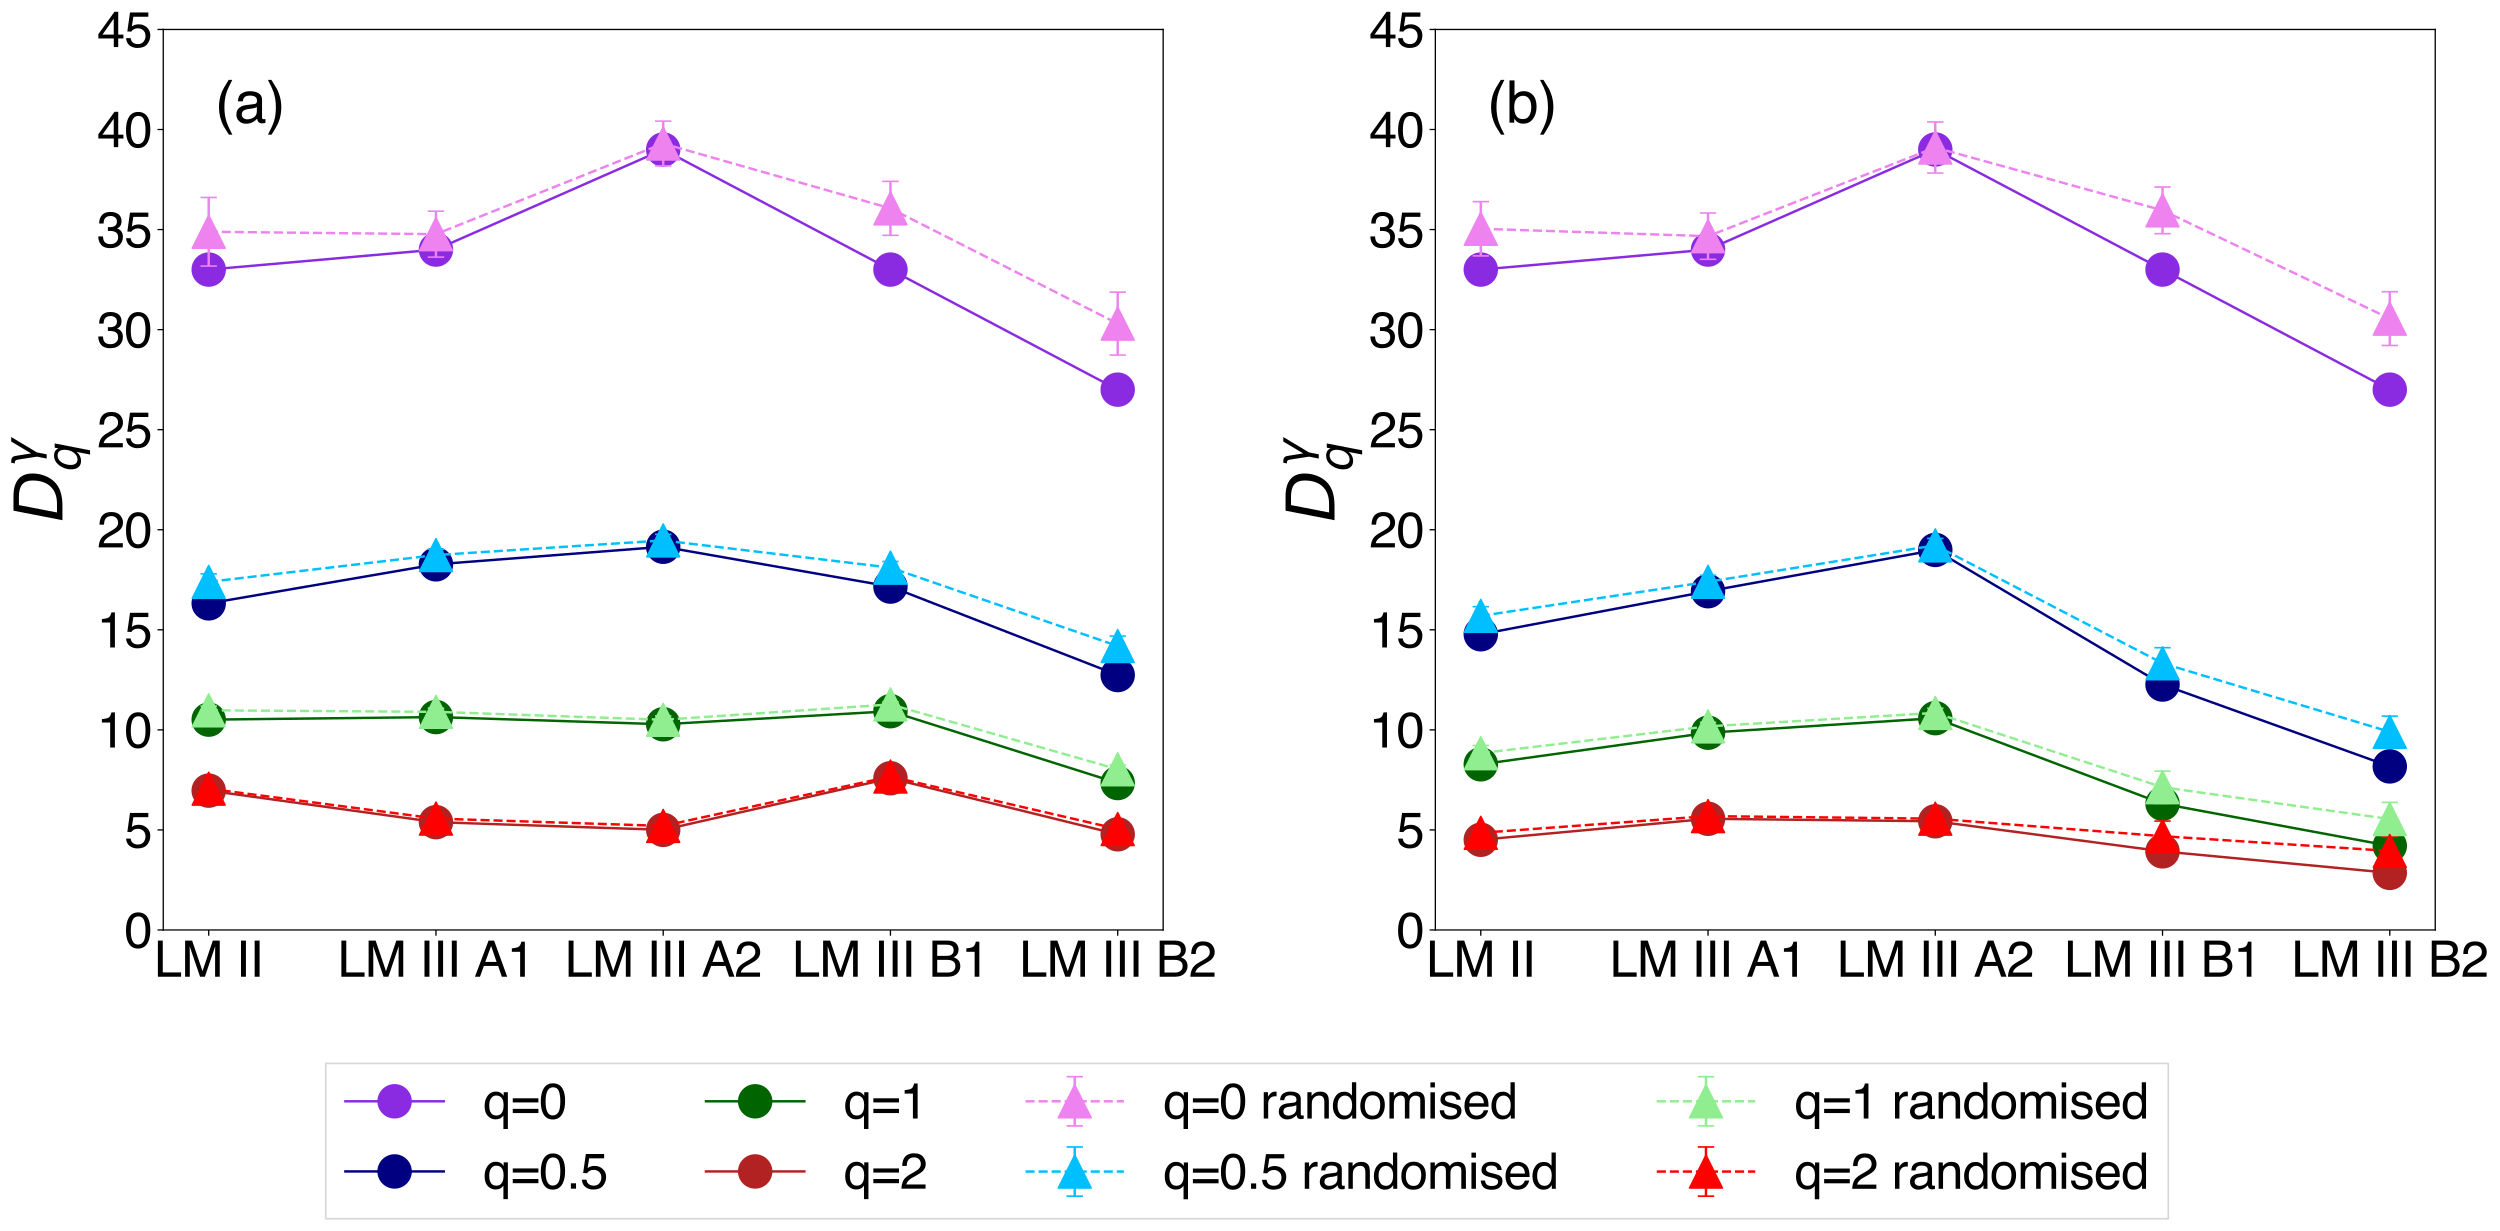 <?xml version="1.0" encoding="utf-8" standalone="no"?>
<!DOCTYPE svg PUBLIC "-//W3C//DTD SVG 1.1//EN"
  "http://www.w3.org/Graphics/SVG/1.1/DTD/svg11.dtd">
<svg xmlns:xlink="http://www.w3.org/1999/xlink" width="1524.667pt" height="750.448pt" viewBox="0 0 1524.667 750.448" xmlns="http://www.w3.org/2000/svg" version="1.1">
 <defs>
  <style type="text/css">*{stroke-linejoin: round; stroke-linecap: butt}</style>
 </defs>
 <g id="figure_1">
  <g id="patch_1">
   <path d="M 0 750.448 
L 1524.667 750.448 
L 1524.667 0 
L 0 0 
z
" style="fill: #ffffff"/>
  </g>
  <g id="axes_1">
   <g id="patch_2">
    <path d="M 99.566 567.16 
L 709.367 567.16 
L 709.367 17.96 
L 99.566 17.96 
z
" style="fill: #ffffff"/>
   </g>
   <g id="matplotlib.axis_1">
    <g id="xtick_1">
     <g id="line2d_1">
      <defs>
       <path id="m6250aa4112" d="M 0 0 
L 0 3.5 
" style="stroke: #000000; stroke-width: 0.8"/>
      </defs>
      <g>
       <use xlink:href="#m6250aa4112" x="127.284" y="567.16" style="stroke: #000000; stroke-width: 0.8"/>
      </g>
     </g>
     <g id="text_1">
      <!-- LM II -->
      <g transform="translate(93.946 595.68) scale(0.3 -0.3)">
       <defs>
        <path id="Helvetica-4c" d="M 488 4591 
L 1109 4591 
L 1109 547 
L 3434 547 
L 3434 0 
L 488 0 
L 488 4591 
z
" transform="scale(0.016)"/>
        <path id="Helvetica-4d" d="M 472 4591 
L 1363 4591 
L 2681 709 
L 3991 4591 
L 4872 4591 
L 4872 0 
L 4281 0 
L 4281 2709 
Q 4281 2850 4287 3175 
Q 4294 3500 4294 3872 
L 2984 0 
L 2369 0 
L 1050 3872 
L 1050 3731 
Q 1050 3563 1058 3217 
Q 1066 2872 1066 2709 
L 1066 0 
L 472 0 
L 472 4591 
z
" transform="scale(0.016)"/>
        <path id="Helvetica-20" transform="scale(0.016)"/>
        <path id="Helvetica-49" d="M 628 4591 
L 1256 4591 
L 1256 0 
L 628 0 
L 628 4591 
z
" transform="scale(0.016)"/>
       </defs>
       <use xlink:href="#Helvetica-4c"/>
       <use xlink:href="#Helvetica-4d" x="55.615"/>
       <use xlink:href="#Helvetica-20" x="138.916"/>
       <use xlink:href="#Helvetica-49" x="166.699"/>
       <use xlink:href="#Helvetica-49" x="194.482"/>
      </g>
     </g>
    </g>
    <g id="xtick_2">
     <g id="line2d_2">
      <g>
       <use xlink:href="#m6250aa4112" x="265.875" y="567.16" style="stroke: #000000; stroke-width: 0.8"/>
      </g>
     </g>
     <g id="text_2">
      <!-- LM III A1 -->
      <g transform="translate(205.856 595.68) scale(0.3 -0.3)">
       <defs>
        <path id="Helvetica-41" d="M 2844 1881 
L 2147 3909 
L 1406 1881 
L 2844 1881 
z
M 1822 4591 
L 2525 4591 
L 4191 0 
L 3509 0 
L 3044 1375 
L 1228 1375 
L 731 0 
L 94 0 
L 1822 4591 
z
" transform="scale(0.016)"/>
        <path id="Helvetica-31" d="M 613 3169 
L 613 3600 
Q 1222 3659 1462 3798 
Q 1703 3938 1822 4456 
L 2266 4456 
L 2266 0 
L 1666 0 
L 1666 3169 
L 613 3169 
z
" transform="scale(0.016)"/>
       </defs>
       <use xlink:href="#Helvetica-4c"/>
       <use xlink:href="#Helvetica-4d" x="55.615"/>
       <use xlink:href="#Helvetica-20" x="138.916"/>
       <use xlink:href="#Helvetica-49" x="166.699"/>
       <use xlink:href="#Helvetica-49" x="194.482"/>
       <use xlink:href="#Helvetica-49" x="222.266"/>
       <use xlink:href="#Helvetica-20" x="250.049"/>
       <use xlink:href="#Helvetica-41" x="277.832"/>
       <use xlink:href="#Helvetica-31" x="344.531"/>
      </g>
     </g>
    </g>
    <g id="xtick_3">
     <g id="line2d_3">
      <g>
       <use xlink:href="#m6250aa4112" x="404.466" y="567.16" style="stroke: #000000; stroke-width: 0.8"/>
      </g>
     </g>
     <g id="text_3">
      <!-- LM III A2 -->
      <g transform="translate(344.447 595.68) scale(0.3 -0.3)">
       <defs>
        <path id="Helvetica-32" d="M 200 0 
Q 231 578 439 1006 
Q 647 1434 1250 1784 
L 1850 2131 
Q 2253 2366 2416 2531 
Q 2672 2791 2672 3125 
Q 2672 3516 2437 3745 
Q 2203 3975 1813 3975 
Q 1234 3975 1013 3538 
Q 894 3303 881 2888 
L 309 2888 
Q 319 3472 525 3841 
Q 891 4491 1816 4491 
Q 2584 4491 2939 4075 
Q 3294 3659 3294 3150 
Q 3294 2613 2916 2231 
Q 2697 2009 2131 1694 
L 1703 1456 
Q 1397 1288 1222 1134 
Q 909 863 828 531 
L 3272 531 
L 3272 0 
L 200 0 
z
" transform="scale(0.016)"/>
       </defs>
       <use xlink:href="#Helvetica-4c"/>
       <use xlink:href="#Helvetica-4d" x="55.615"/>
       <use xlink:href="#Helvetica-20" x="138.916"/>
       <use xlink:href="#Helvetica-49" x="166.699"/>
       <use xlink:href="#Helvetica-49" x="194.482"/>
       <use xlink:href="#Helvetica-49" x="222.266"/>
       <use xlink:href="#Helvetica-20" x="250.049"/>
       <use xlink:href="#Helvetica-41" x="277.832"/>
       <use xlink:href="#Helvetica-32" x="344.531"/>
      </g>
     </g>
    </g>
    <g id="xtick_4">
     <g id="line2d_4">
      <g>
       <use xlink:href="#m6250aa4112" x="543.057" y="567.16" style="stroke: #000000; stroke-width: 0.8"/>
      </g>
     </g>
     <g id="text_4">
      <!-- LM III B1 -->
      <g transform="translate(483.039 595.68) scale(0.3 -0.3)">
       <defs>
        <path id="Helvetica-42" d="M 2213 2650 
Q 2606 2650 2825 2759 
Q 3169 2931 3169 3378 
Q 3169 3828 2803 3984 
Q 2597 4072 2191 4072 
L 1081 4072 
L 1081 2650 
L 2213 2650 
z
M 2422 531 
Q 2994 531 3238 863 
Q 3391 1072 3391 1369 
Q 3391 1869 2944 2050 
Q 2706 2147 2316 2147 
L 1081 2147 
L 1081 531 
L 2422 531 
z
M 472 4591 
L 2444 4591 
Q 3250 4591 3591 4109 
Q 3791 3825 3791 3453 
Q 3791 3019 3544 2741 
Q 3416 2594 3175 2472 
Q 3528 2338 3703 2169 
Q 4013 1869 4013 1341 
Q 4013 897 3734 538 
Q 3319 0 2413 0 
L 472 0 
L 472 4591 
z
" transform="scale(0.016)"/>
       </defs>
       <use xlink:href="#Helvetica-4c"/>
       <use xlink:href="#Helvetica-4d" x="55.615"/>
       <use xlink:href="#Helvetica-20" x="138.916"/>
       <use xlink:href="#Helvetica-49" x="166.699"/>
       <use xlink:href="#Helvetica-49" x="194.482"/>
       <use xlink:href="#Helvetica-49" x="222.266"/>
       <use xlink:href="#Helvetica-20" x="250.049"/>
       <use xlink:href="#Helvetica-42" x="277.832"/>
       <use xlink:href="#Helvetica-31" x="344.531"/>
      </g>
     </g>
    </g>
    <g id="xtick_5">
     <g id="line2d_5">
      <g>
       <use xlink:href="#m6250aa4112" x="681.649" y="567.16" style="stroke: #000000; stroke-width: 0.8"/>
      </g>
     </g>
     <g id="text_5">
      <!-- LM III B2 -->
      <g transform="translate(621.63 595.68) scale(0.3 -0.3)">
       <use xlink:href="#Helvetica-4c"/>
       <use xlink:href="#Helvetica-4d" x="55.615"/>
       <use xlink:href="#Helvetica-20" x="138.916"/>
       <use xlink:href="#Helvetica-49" x="166.699"/>
       <use xlink:href="#Helvetica-49" x="194.482"/>
       <use xlink:href="#Helvetica-49" x="222.266"/>
       <use xlink:href="#Helvetica-20" x="250.049"/>
       <use xlink:href="#Helvetica-42" x="277.832"/>
       <use xlink:href="#Helvetica-32" x="344.531"/>
      </g>
     </g>
    </g>
   </g>
   <g id="matplotlib.axis_2">
    <g id="ytick_1">
     <g id="line2d_6">
      <defs>
       <path id="m8d7f0ad81c" d="M 0 0 
L -3.5 0 
" style="stroke: #000000; stroke-width: 0.8"/>
      </defs>
      <g>
       <use xlink:href="#m8d7f0ad81c" x="99.566" y="567.16" style="stroke: #000000; stroke-width: 0.8"/>
      </g>
     </g>
     <g id="text_6">
      <!-- 0 -->
      <g transform="translate(75.883 577.92) scale(0.3 -0.3)">
       <defs>
        <path id="Helvetica-30" d="M 1731 4475 
Q 2600 4475 2988 3759 
Q 3288 3206 3288 2244 
Q 3288 1331 3016 734 
Q 2622 -122 1728 -122 
Q 922 -122 528 578 
Q 200 1163 200 2147 
Q 200 2909 397 3456 
Q 766 4475 1731 4475 
z
M 1725 391 
Q 2163 391 2422 778 
Q 2681 1166 2681 2222 
Q 2681 2984 2493 3476 
Q 2306 3969 1766 3969 
Q 1269 3969 1039 3501 
Q 809 3034 809 2125 
Q 809 1441 956 1025 
Q 1181 391 1725 391 
z
" transform="scale(0.016)"/>
       </defs>
       <use xlink:href="#Helvetica-30"/>
      </g>
     </g>
    </g>
    <g id="ytick_2">
     <g id="line2d_7">
      <g>
       <use xlink:href="#m8d7f0ad81c" x="99.566" y="506.138" style="stroke: #000000; stroke-width: 0.8"/>
      </g>
     </g>
     <g id="text_7">
      <!-- 5 -->
      <g transform="translate(75.883 516.898) scale(0.3 -0.3)">
       <defs>
        <path id="Helvetica-35" d="M 791 1141 
Q 847 659 1238 475 
Q 1438 381 1700 381 
Q 2200 381 2440 700 
Q 2681 1019 2681 1406 
Q 2681 1875 2395 2131 
Q 2109 2388 1709 2388 
Q 1419 2388 1211 2275 
Q 1003 2163 856 1963 
L 369 1991 
L 709 4400 
L 3034 4400 
L 3034 3856 
L 1131 3856 
L 941 2613 
Q 1097 2731 1238 2791 
Q 1488 2894 1816 2894 
Q 2431 2894 2859 2497 
Q 3288 2100 3288 1491 
Q 3288 856 2895 371 
Q 2503 -113 1644 -113 
Q 1097 -113 676 195 
Q 256 503 206 1141 
L 791 1141 
z
" transform="scale(0.016)"/>
       </defs>
       <use xlink:href="#Helvetica-35"/>
      </g>
     </g>
    </g>
    <g id="ytick_3">
     <g id="line2d_8">
      <g>
       <use xlink:href="#m8d7f0ad81c" x="99.566" y="445.116" style="stroke: #000000; stroke-width: 0.8"/>
      </g>
     </g>
     <g id="text_8">
      <!-- 10 -->
      <g transform="translate(59.2 455.876) scale(0.3 -0.3)">
       <use xlink:href="#Helvetica-31"/>
       <use xlink:href="#Helvetica-30" x="55.615"/>
      </g>
     </g>
    </g>
    <g id="ytick_4">
     <g id="line2d_9">
      <g>
       <use xlink:href="#m8d7f0ad81c" x="99.566" y="384.093" style="stroke: #000000; stroke-width: 0.8"/>
      </g>
     </g>
     <g id="text_9">
      <!-- 15 -->
      <g transform="translate(59.2 394.854) scale(0.3 -0.3)">
       <use xlink:href="#Helvetica-31"/>
       <use xlink:href="#Helvetica-35" x="55.615"/>
      </g>
     </g>
    </g>
    <g id="ytick_5">
     <g id="line2d_10">
      <g>
       <use xlink:href="#m8d7f0ad81c" x="99.566" y="323.071" style="stroke: #000000; stroke-width: 0.8"/>
      </g>
     </g>
     <g id="text_10">
      <!-- 20 -->
      <g transform="translate(59.2 333.831) scale(0.3 -0.3)">
       <use xlink:href="#Helvetica-32"/>
       <use xlink:href="#Helvetica-30" x="55.615"/>
      </g>
     </g>
    </g>
    <g id="ytick_6">
     <g id="line2d_11">
      <g>
       <use xlink:href="#m8d7f0ad81c" x="99.566" y="262.049" style="stroke: #000000; stroke-width: 0.8"/>
      </g>
     </g>
     <g id="text_11">
      <!-- 25 -->
      <g transform="translate(59.2 272.809) scale(0.3 -0.3)">
       <use xlink:href="#Helvetica-32"/>
       <use xlink:href="#Helvetica-35" x="55.615"/>
      </g>
     </g>
    </g>
    <g id="ytick_7">
     <g id="line2d_12">
      <g>
       <use xlink:href="#m8d7f0ad81c" x="99.566" y="201.027" style="stroke: #000000; stroke-width: 0.8"/>
      </g>
     </g>
     <g id="text_12">
      <!-- 30 -->
      <g transform="translate(59.2 211.787) scale(0.3 -0.3)">
       <defs>
        <path id="Helvetica-33" d="M 1663 -122 
Q 869 -122 511 314 
Q 153 750 153 1375 
L 741 1375 
Q 778 941 903 744 
Q 1122 391 1694 391 
Q 2138 391 2406 628 
Q 2675 866 2675 1241 
Q 2675 1703 2392 1887 
Q 2109 2072 1606 2072 
Q 1550 2072 1492 2070 
Q 1434 2069 1375 2066 
L 1375 2563 
Q 1463 2553 1522 2550 
Q 1581 2547 1650 2547 
Q 1966 2547 2169 2647 
Q 2525 2822 2525 3272 
Q 2525 3606 2287 3787 
Q 2050 3969 1734 3969 
Q 1172 3969 956 3594 
Q 838 3388 822 3006 
L 266 3006 
Q 266 3506 466 3856 
Q 809 4481 1675 4481 
Q 2359 4481 2734 4176 
Q 3109 3872 3109 3294 
Q 3109 2881 2888 2625 
Q 2750 2466 2531 2375 
Q 2884 2278 3082 2001 
Q 3281 1725 3281 1325 
Q 3281 684 2859 281 
Q 2438 -122 1663 -122 
z
" transform="scale(0.016)"/>
       </defs>
       <use xlink:href="#Helvetica-33"/>
       <use xlink:href="#Helvetica-30" x="55.615"/>
      </g>
     </g>
    </g>
    <g id="ytick_8">
     <g id="line2d_13">
      <g>
       <use xlink:href="#m8d7f0ad81c" x="99.566" y="140.005" style="stroke: #000000; stroke-width: 0.8"/>
      </g>
     </g>
     <g id="text_13">
      <!-- 35 -->
      <g transform="translate(59.2 150.765) scale(0.3 -0.3)">
       <use xlink:href="#Helvetica-33"/>
       <use xlink:href="#Helvetica-35" x="55.615"/>
      </g>
     </g>
    </g>
    <g id="ytick_9">
     <g id="line2d_14">
      <g>
       <use xlink:href="#m8d7f0ad81c" x="99.566" y="78.982" style="stroke: #000000; stroke-width: 0.8"/>
      </g>
     </g>
     <g id="text_14">
      <!-- 40 -->
      <g transform="translate(59.2 89.743) scale(0.3 -0.3)">
       <defs>
        <path id="Helvetica-34" d="M 2116 1584 
L 2116 3613 
L 681 1584 
L 2116 1584 
z
M 2125 0 
L 2125 1094 
L 163 1094 
L 163 1644 
L 2213 4488 
L 2688 4488 
L 2688 1584 
L 3347 1584 
L 3347 1094 
L 2688 1094 
L 2688 0 
L 2125 0 
z
" transform="scale(0.016)"/>
       </defs>
       <use xlink:href="#Helvetica-34"/>
       <use xlink:href="#Helvetica-30" x="55.615"/>
      </g>
     </g>
    </g>
    <g id="ytick_10">
     <g id="line2d_15">
      <g>
       <use xlink:href="#m8d7f0ad81c" x="99.566" y="17.96" style="stroke: #000000; stroke-width: 0.8"/>
      </g>
     </g>
     <g id="text_15">
      <!-- 45 -->
      <g transform="translate(59.2 28.72) scale(0.3 -0.3)">
       <use xlink:href="#Helvetica-34"/>
       <use xlink:href="#Helvetica-35" x="55.615"/>
      </g>
     </g>
    </g>
    <g id="text_16">
     <!-- $D^{\gamma}_q$ -->
     <g transform="translate(38.4 318.36) rotate(-90) scale(0.4 -0.4)">
      <defs>
       <path id="DejaVuSans-Oblique-44" d="M 1081 4666 
L 2438 4666 
Q 3519 4666 4070 4208 
Q 4622 3750 4622 2847 
Q 4622 2250 4412 1698 
Q 4203 1147 3834 769 
Q 3463 381 2891 190 
Q 2319 0 1538 0 
L 172 0 
L 1081 4666 
z
M 1613 4147 
L 909 519 
L 1734 519 
Q 2794 519 3375 1128 
Q 3956 1738 3956 2847 
Q 3956 3519 3581 3833 
Q 3206 4147 2406 4147 
L 1613 4147 
z
" transform="scale(0.016)"/>
       <path id="DejaVuSans-Oblique-3b3" d="M 1491 2950 
L 1838 788 
L 3456 3500 
L 4066 3500 
L 1972 0 
L 1713 -1331 
L 1138 -1331 
L 1397 0 
L 988 2613 
Q 925 3006 628 3006 
L 475 3006 
L 569 3500 
L 788 3500 
Q 1403 3500 1491 2950 
z
" transform="scale(0.016)"/>
       <path id="DejaVuSans-Oblique-71" d="M 2669 525 
Q 2438 222 2123 65 
Q 1809 -91 1428 -91 
Q 897 -91 595 267 
Q 294 625 294 1253 
Q 294 1759 480 2231 
Q 666 2703 1013 3078 
Q 1238 3322 1530 3453 
Q 1822 3584 2144 3584 
Q 2531 3584 2781 3431 
Q 3031 3278 3144 2969 
L 3244 3494 
L 3822 3494 
L 2888 -1319 
L 2309 -1319 
L 2669 525 
z
M 891 1338 
Q 891 875 1084 633 
Q 1278 391 1644 391 
Q 2188 391 2572 911 
Q 2956 1431 2956 2175 
Q 2956 2625 2757 2864 
Q 2559 3103 2188 3103 
Q 1916 3103 1684 2976 
Q 1453 2850 1281 2606 
Q 1100 2350 995 2006 
Q 891 1663 891 1338 
z
" transform="scale(0.016)"/>
      </defs>
      <use xlink:href="#DejaVuSans-Oblique-44" transform="translate(0 0.805)"/>
      <use xlink:href="#DejaVuSans-Oblique-3b3" transform="translate(84.019 39.719) scale(0.7)"/>
      <use xlink:href="#DejaVuSans-Oblique-71" transform="translate(77.002 -26.539) scale(0.7)"/>
     </g>
    </g>
   </g>
   <g id="line2d_16">
    <path d="M 127.284 164.413 
L 265.875 152.209 
L 404.466 91.187 
L 543.057 164.413 
L 681.649 237.64 
" clip-path="url(#p20e5a6e1e8)" style="fill: none; stroke: #8a2be2; stroke-width: 1.5; stroke-linecap: square"/>
    <defs>
     <path id="m03d964f962" d="M 0 10 
C 2.652 10 5.196 8.946 7.071 7.071 
C 8.946 5.196 10 2.652 10 0 
C 10 -2.652 8.946 -5.196 7.071 -7.071 
C 5.196 -8.946 2.652 -10 0 -10 
C -2.652 -10 -5.196 -8.946 -7.071 -7.071 
C -8.946 -5.196 -10 -2.652 -10 0 
C -10 2.652 -8.946 5.196 -7.071 7.071 
C -5.196 8.946 -2.652 10 0 10 
z
" style="stroke: #8a2be2"/>
    </defs>
    <g clip-path="url(#p20e5a6e1e8)">
     <use xlink:href="#m03d964f962" x="127.284" y="164.413" style="fill: #8a2be2; stroke: #8a2be2"/>
     <use xlink:href="#m03d964f962" x="265.875" y="152.209" style="fill: #8a2be2; stroke: #8a2be2"/>
     <use xlink:href="#m03d964f962" x="404.466" y="91.187" style="fill: #8a2be2; stroke: #8a2be2"/>
     <use xlink:href="#m03d964f962" x="543.057" y="164.413" style="fill: #8a2be2; stroke: #8a2be2"/>
     <use xlink:href="#m03d964f962" x="681.649" y="237.64" style="fill: #8a2be2; stroke: #8a2be2"/>
    </g>
   </g>
   <g id="LineCollection_1">
    <path d="M 127.284 162.266 
L 127.284 120.428 
" clip-path="url(#p20e5a6e1e8)" style="fill: none; stroke: #ee82ee; stroke-width: 1.5"/>
    <path d="M 265.875 156.818 
L 265.875 128.805 
" clip-path="url(#p20e5a6e1e8)" style="fill: none; stroke: #ee82ee; stroke-width: 1.5"/>
    <path d="M 404.466 101.17 
L 404.466 73.881 
" clip-path="url(#p20e5a6e1e8)" style="fill: none; stroke: #ee82ee; stroke-width: 1.5"/>
    <path d="M 543.057 143.516 
L 543.057 110.619 
" clip-path="url(#p20e5a6e1e8)" style="fill: none; stroke: #ee82ee; stroke-width: 1.5"/>
    <path d="M 681.649 216.546 
L 681.649 178.185 
" clip-path="url(#p20e5a6e1e8)" style="fill: none; stroke: #ee82ee; stroke-width: 1.5"/>
   </g>
   <g id="line2d_17">
    <defs>
     <path id="m61c5e142c9" d="M 5 0 
L -5 -0 
" style="stroke: #ee82ee"/>
    </defs>
    <g clip-path="url(#p20e5a6e1e8)">
     <use xlink:href="#m61c5e142c9" x="127.284" y="162.266" style="fill: #ee82ee; stroke: #ee82ee"/>
     <use xlink:href="#m61c5e142c9" x="265.875" y="156.818" style="fill: #ee82ee; stroke: #ee82ee"/>
     <use xlink:href="#m61c5e142c9" x="404.466" y="101.17" style="fill: #ee82ee; stroke: #ee82ee"/>
     <use xlink:href="#m61c5e142c9" x="543.057" y="143.516" style="fill: #ee82ee; stroke: #ee82ee"/>
     <use xlink:href="#m61c5e142c9" x="681.649" y="216.546" style="fill: #ee82ee; stroke: #ee82ee"/>
    </g>
   </g>
   <g id="line2d_18">
    <g clip-path="url(#p20e5a6e1e8)">
     <use xlink:href="#m61c5e142c9" x="127.284" y="120.428" style="fill: #ee82ee; stroke: #ee82ee"/>
     <use xlink:href="#m61c5e142c9" x="265.875" y="128.805" style="fill: #ee82ee; stroke: #ee82ee"/>
     <use xlink:href="#m61c5e142c9" x="404.466" y="73.881" style="fill: #ee82ee; stroke: #ee82ee"/>
     <use xlink:href="#m61c5e142c9" x="543.057" y="110.619" style="fill: #ee82ee; stroke: #ee82ee"/>
     <use xlink:href="#m61c5e142c9" x="681.649" y="178.185" style="fill: #ee82ee; stroke: #ee82ee"/>
    </g>
   </g>
   <g id="line2d_19">
    <path d="M 127.284 367.98 
L 265.875 344.178 
L 404.466 333.441 
L 543.057 357.741 
L 681.649 411.69 
" clip-path="url(#p20e5a6e1e8)" style="fill: none; stroke: #000080; stroke-width: 1.5; stroke-linecap: square"/>
    <defs>
     <path id="md0cafb75a7" d="M 0 10 
C 2.652 10 5.196 8.946 7.071 7.071 
C 8.946 5.196 10 2.652 10 0 
C 10 -2.652 8.946 -5.196 7.071 -7.071 
C 5.196 -8.946 2.652 -10 0 -10 
C -2.652 -10 -5.196 -8.946 -7.071 -7.071 
C -8.946 -5.196 -10 -2.652 -10 0 
C -10 2.652 -8.946 5.196 -7.071 7.071 
C -5.196 8.946 -2.652 10 0 10 
z
" style="stroke: #000080"/>
    </defs>
    <g clip-path="url(#p20e5a6e1e8)">
     <use xlink:href="#md0cafb75a7" x="127.284" y="367.98" style="fill: #000080; stroke: #000080"/>
     <use xlink:href="#md0cafb75a7" x="265.875" y="344.178" style="fill: #000080; stroke: #000080"/>
     <use xlink:href="#md0cafb75a7" x="404.466" y="333.441" style="fill: #000080; stroke: #000080"/>
     <use xlink:href="#md0cafb75a7" x="543.057" y="357.741" style="fill: #000080; stroke: #000080"/>
     <use xlink:href="#md0cafb75a7" x="681.649" y="411.69" style="fill: #000080; stroke: #000080"/>
    </g>
   </g>
   <g id="LineCollection_2">
    <path d="M 127.284 359.702 
L 127.284 350.014 
" clip-path="url(#p20e5a6e1e8)" style="fill: none; stroke: #00bfff; stroke-width: 1.5"/>
    <path d="M 265.875 342.043 
L 265.875 334.989 
" clip-path="url(#p20e5a6e1e8)" style="fill: none; stroke: #00bfff; stroke-width: 1.5"/>
    <path d="M 404.466 333.312 
L 404.466 325.872 
" clip-path="url(#p20e5a6e1e8)" style="fill: none; stroke: #00bfff; stroke-width: 1.5"/>
    <path d="M 543.057 349.898 
L 543.057 342.447 
" clip-path="url(#p20e5a6e1e8)" style="fill: none; stroke: #00bfff; stroke-width: 1.5"/>
    <path d="M 681.649 400.065 
L 681.649 387.915 
" clip-path="url(#p20e5a6e1e8)" style="fill: none; stroke: #00bfff; stroke-width: 1.5"/>
   </g>
   <g id="line2d_20">
    <defs>
     <path id="mc2a3e664fb" d="M 5 0 
L -5 -0 
" style="stroke: #00bfff"/>
    </defs>
    <g clip-path="url(#p20e5a6e1e8)">
     <use xlink:href="#mc2a3e664fb" x="127.284" y="359.702" style="fill: #00bfff; stroke: #00bfff"/>
     <use xlink:href="#mc2a3e664fb" x="265.875" y="342.043" style="fill: #00bfff; stroke: #00bfff"/>
     <use xlink:href="#mc2a3e664fb" x="404.466" y="333.312" style="fill: #00bfff; stroke: #00bfff"/>
     <use xlink:href="#mc2a3e664fb" x="543.057" y="349.898" style="fill: #00bfff; stroke: #00bfff"/>
     <use xlink:href="#mc2a3e664fb" x="681.649" y="400.065" style="fill: #00bfff; stroke: #00bfff"/>
    </g>
   </g>
   <g id="line2d_21">
    <g clip-path="url(#p20e5a6e1e8)">
     <use xlink:href="#mc2a3e664fb" x="127.284" y="350.014" style="fill: #00bfff; stroke: #00bfff"/>
     <use xlink:href="#mc2a3e664fb" x="265.875" y="334.989" style="fill: #00bfff; stroke: #00bfff"/>
     <use xlink:href="#mc2a3e664fb" x="404.466" y="325.872" style="fill: #00bfff; stroke: #00bfff"/>
     <use xlink:href="#mc2a3e664fb" x="543.057" y="342.447" style="fill: #00bfff; stroke: #00bfff"/>
     <use xlink:href="#mc2a3e664fb" x="681.649" y="387.915" style="fill: #00bfff; stroke: #00bfff"/>
    </g>
   </g>
   <g id="line2d_22">
    <path d="M 127.284 438.884 
L 265.875 437.318 
L 404.466 441.704 
L 543.057 433.738 
L 681.649 477.544 
" clip-path="url(#p20e5a6e1e8)" style="fill: none; stroke: #006400; stroke-width: 1.5; stroke-linecap: square"/>
    <defs>
     <path id="mc9308a7180" d="M 0 10 
C 2.652 10 5.196 8.946 7.071 7.071 
C 8.946 5.196 10 2.652 10 0 
C 10 -2.652 8.946 -5.196 7.071 -7.071 
C 5.196 -8.946 2.652 -10 0 -10 
C -2.652 -10 -5.196 -8.946 -7.071 -7.071 
C -8.946 -5.196 -10 -2.652 -10 0 
C -10 2.652 -8.946 5.196 -7.071 7.071 
C -5.196 8.946 -2.652 10 0 10 
z
" style="stroke: #006400"/>
    </defs>
    <g clip-path="url(#p20e5a6e1e8)">
     <use xlink:href="#mc9308a7180" x="127.284" y="438.884" style="fill: #006400; stroke: #006400"/>
     <use xlink:href="#mc9308a7180" x="265.875" y="437.318" style="fill: #006400; stroke: #006400"/>
     <use xlink:href="#mc9308a7180" x="404.466" y="441.704" style="fill: #006400; stroke: #006400"/>
     <use xlink:href="#mc9308a7180" x="543.057" y="433.738" style="fill: #006400; stroke: #006400"/>
     <use xlink:href="#mc9308a7180" x="681.649" y="477.544" style="fill: #006400; stroke: #006400"/>
    </g>
   </g>
   <g id="LineCollection_3">
    <path d="M 127.284 435.796 
L 127.284 430.615 
" clip-path="url(#p20e5a6e1e8)" style="fill: none; stroke: #90ee90; stroke-width: 1.5"/>
    <path d="M 265.875 436.324 
L 265.875 431.922 
" clip-path="url(#p20e5a6e1e8)" style="fill: none; stroke: #90ee90; stroke-width: 1.5"/>
    <path d="M 404.466 441.301 
L 404.466 436.624 
" clip-path="url(#p20e5a6e1e8)" style="fill: none; stroke: #90ee90; stroke-width: 1.5"/>
    <path d="M 543.057 431.189 
L 543.057 428.018 
" clip-path="url(#p20e5a6e1e8)" style="fill: none; stroke: #90ee90; stroke-width: 1.5"/>
    <path d="M 681.649 471.77 
L 681.649 466.527 
" clip-path="url(#p20e5a6e1e8)" style="fill: none; stroke: #90ee90; stroke-width: 1.5"/>
   </g>
   <g id="line2d_23">
    <defs>
     <path id="m5418d56f2e" d="M 5 0 
L -5 -0 
" style="stroke: #90ee90"/>
    </defs>
    <g clip-path="url(#p20e5a6e1e8)">
     <use xlink:href="#m5418d56f2e" x="127.284" y="435.796" style="fill: #90ee90; stroke: #90ee90"/>
     <use xlink:href="#m5418d56f2e" x="265.875" y="436.324" style="fill: #90ee90; stroke: #90ee90"/>
     <use xlink:href="#m5418d56f2e" x="404.466" y="441.301" style="fill: #90ee90; stroke: #90ee90"/>
     <use xlink:href="#m5418d56f2e" x="543.057" y="431.189" style="fill: #90ee90; stroke: #90ee90"/>
     <use xlink:href="#m5418d56f2e" x="681.649" y="471.77" style="fill: #90ee90; stroke: #90ee90"/>
    </g>
   </g>
   <g id="line2d_24">
    <g clip-path="url(#p20e5a6e1e8)">
     <use xlink:href="#m5418d56f2e" x="127.284" y="430.615" style="fill: #90ee90; stroke: #90ee90"/>
     <use xlink:href="#m5418d56f2e" x="265.875" y="431.922" style="fill: #90ee90; stroke: #90ee90"/>
     <use xlink:href="#m5418d56f2e" x="404.466" y="436.624" style="fill: #90ee90; stroke: #90ee90"/>
     <use xlink:href="#m5418d56f2e" x="543.057" y="428.018" style="fill: #90ee90; stroke: #90ee90"/>
     <use xlink:href="#m5418d56f2e" x="681.649" y="466.527" style="fill: #90ee90; stroke: #90ee90"/>
    </g>
   </g>
   <g id="line2d_25">
    <path d="M 127.284 482.182 
L 265.875 501.416 
L 404.466 506.11 
L 543.057 474.641 
L 681.649 508.805 
" clip-path="url(#p20e5a6e1e8)" style="fill: none; stroke: #b22222; stroke-width: 1.5; stroke-linecap: square"/>
    <defs>
     <path id="mb4c80f0b9b" d="M 0 10 
C 2.652 10 5.196 8.946 7.071 7.071 
C 8.946 5.196 10 2.652 10 0 
C 10 -2.652 8.946 -5.196 7.071 -7.071 
C 5.196 -8.946 2.652 -10 0 -10 
C -2.652 -10 -5.196 -8.946 -7.071 -7.071 
C -8.946 -5.196 -10 -2.652 -10 0 
C -10 2.652 -8.946 5.196 -7.071 7.071 
C -5.196 8.946 -2.652 10 0 10 
z
" style="stroke: #b22222"/>
    </defs>
    <g clip-path="url(#p20e5a6e1e8)">
     <use xlink:href="#mb4c80f0b9b" x="127.284" y="482.182" style="fill: #b22222; stroke: #b22222"/>
     <use xlink:href="#mb4c80f0b9b" x="265.875" y="501.416" style="fill: #b22222; stroke: #b22222"/>
     <use xlink:href="#mb4c80f0b9b" x="404.466" y="506.11" style="fill: #b22222; stroke: #b22222"/>
     <use xlink:href="#mb4c80f0b9b" x="543.057" y="474.641" style="fill: #b22222; stroke: #b22222"/>
     <use xlink:href="#mb4c80f0b9b" x="681.649" y="508.805" style="fill: #b22222; stroke: #b22222"/>
    </g>
   </g>
   <g id="LineCollection_4">
    <path d="M 127.284 482.491 
L 127.284 479.464 
" clip-path="url(#p20e5a6e1e8)" style="fill: none; stroke: #ff0000; stroke-width: 1.5"/>
    <path d="M 265.875 500.605 
L 265.875 497.815 
" clip-path="url(#p20e5a6e1e8)" style="fill: none; stroke: #ff0000; stroke-width: 1.5"/>
    <path d="M 404.466 504.934 
L 404.466 502.469 
" clip-path="url(#p20e5a6e1e8)" style="fill: none; stroke: #ff0000; stroke-width: 1.5"/>
    <path d="M 543.057 474.642 
L 543.057 472.517 
" clip-path="url(#p20e5a6e1e8)" style="fill: none; stroke: #ff0000; stroke-width: 1.5"/>
    <path d="M 681.649 506.847 
L 681.649 504.357 
" clip-path="url(#p20e5a6e1e8)" style="fill: none; stroke: #ff0000; stroke-width: 1.5"/>
   </g>
   <g id="line2d_26">
    <defs>
     <path id="mdebb908481" d="M 5 0 
L -5 -0 
" style="stroke: #ff0000"/>
    </defs>
    <g clip-path="url(#p20e5a6e1e8)">
     <use xlink:href="#mdebb908481" x="127.284" y="482.491" style="fill: #ff0000; stroke: #ff0000"/>
     <use xlink:href="#mdebb908481" x="265.875" y="500.605" style="fill: #ff0000; stroke: #ff0000"/>
     <use xlink:href="#mdebb908481" x="404.466" y="504.934" style="fill: #ff0000; stroke: #ff0000"/>
     <use xlink:href="#mdebb908481" x="543.057" y="474.642" style="fill: #ff0000; stroke: #ff0000"/>
     <use xlink:href="#mdebb908481" x="681.649" y="506.847" style="fill: #ff0000; stroke: #ff0000"/>
    </g>
   </g>
   <g id="line2d_27">
    <g clip-path="url(#p20e5a6e1e8)">
     <use xlink:href="#mdebb908481" x="127.284" y="479.464" style="fill: #ff0000; stroke: #ff0000"/>
     <use xlink:href="#mdebb908481" x="265.875" y="497.815" style="fill: #ff0000; stroke: #ff0000"/>
     <use xlink:href="#mdebb908481" x="404.466" y="502.469" style="fill: #ff0000; stroke: #ff0000"/>
     <use xlink:href="#mdebb908481" x="543.057" y="472.517" style="fill: #ff0000; stroke: #ff0000"/>
     <use xlink:href="#mdebb908481" x="681.649" y="504.357" style="fill: #ff0000; stroke: #ff0000"/>
    </g>
   </g>
   <g id="line2d_28">
    <path d="M 127.284 141.347 
L 265.875 142.812 
L 404.466 87.525 
L 543.057 127.068 
L 681.649 197.365 
" clip-path="url(#p20e5a6e1e8)" style="fill: none; stroke-dasharray: 5.55,2.4; stroke-dashoffset: 0; stroke: #ee82ee; stroke-width: 1.5"/>
    <defs>
     <path id="mcdfb951a5e" d="M 0 -10 
L -10 10 
L 10 10 
z
" style="stroke: #ee82ee; stroke-linejoin: miter"/>
    </defs>
    <g clip-path="url(#p20e5a6e1e8)">
     <use xlink:href="#mcdfb951a5e" x="127.284" y="141.347" style="fill: #ee82ee; stroke: #ee82ee; stroke-linejoin: miter"/>
     <use xlink:href="#mcdfb951a5e" x="265.875" y="142.812" style="fill: #ee82ee; stroke: #ee82ee; stroke-linejoin: miter"/>
     <use xlink:href="#mcdfb951a5e" x="404.466" y="87.525" style="fill: #ee82ee; stroke: #ee82ee; stroke-linejoin: miter"/>
     <use xlink:href="#mcdfb951a5e" x="543.057" y="127.068" style="fill: #ee82ee; stroke: #ee82ee; stroke-linejoin: miter"/>
     <use xlink:href="#mcdfb951a5e" x="681.649" y="197.365" style="fill: #ee82ee; stroke: #ee82ee; stroke-linejoin: miter"/>
    </g>
   </g>
   <g id="line2d_29">
    <path d="M 127.284 354.858 
L 265.875 338.516 
L 404.466 329.592 
L 543.057 346.173 
L 681.649 393.99 
" clip-path="url(#p20e5a6e1e8)" style="fill: none; stroke-dasharray: 5.55,2.4; stroke-dashoffset: 0; stroke: #00bfff; stroke-width: 1.5"/>
    <defs>
     <path id="m483dfc4fdd" d="M 0 -10 
L -10 10 
L 10 10 
z
" style="stroke: #00bfff; stroke-linejoin: miter"/>
    </defs>
    <g clip-path="url(#p20e5a6e1e8)">
     <use xlink:href="#m483dfc4fdd" x="127.284" y="354.858" style="fill: #00bfff; stroke: #00bfff; stroke-linejoin: miter"/>
     <use xlink:href="#m483dfc4fdd" x="265.875" y="338.516" style="fill: #00bfff; stroke: #00bfff; stroke-linejoin: miter"/>
     <use xlink:href="#m483dfc4fdd" x="404.466" y="329.592" style="fill: #00bfff; stroke: #00bfff; stroke-linejoin: miter"/>
     <use xlink:href="#m483dfc4fdd" x="543.057" y="346.173" style="fill: #00bfff; stroke: #00bfff; stroke-linejoin: miter"/>
     <use xlink:href="#m483dfc4fdd" x="681.649" y="393.99" style="fill: #00bfff; stroke: #00bfff; stroke-linejoin: miter"/>
    </g>
   </g>
   <g id="line2d_30">
    <path d="M 127.284 433.206 
L 265.875 434.123 
L 404.466 438.963 
L 543.057 429.603 
L 681.649 469.149 
" clip-path="url(#p20e5a6e1e8)" style="fill: none; stroke-dasharray: 5.55,2.4; stroke-dashoffset: 0; stroke: #90ee90; stroke-width: 1.5"/>
    <defs>
     <path id="ma70d368b73" d="M 0 -10 
L -10 10 
L 10 10 
z
" style="stroke: #90ee90; stroke-linejoin: miter"/>
    </defs>
    <g clip-path="url(#p20e5a6e1e8)">
     <use xlink:href="#ma70d368b73" x="127.284" y="433.206" style="fill: #90ee90; stroke: #90ee90; stroke-linejoin: miter"/>
     <use xlink:href="#ma70d368b73" x="265.875" y="434.123" style="fill: #90ee90; stroke: #90ee90; stroke-linejoin: miter"/>
     <use xlink:href="#ma70d368b73" x="404.466" y="438.963" style="fill: #90ee90; stroke: #90ee90; stroke-linejoin: miter"/>
     <use xlink:href="#ma70d368b73" x="543.057" y="429.603" style="fill: #90ee90; stroke: #90ee90; stroke-linejoin: miter"/>
     <use xlink:href="#ma70d368b73" x="681.649" y="469.149" style="fill: #90ee90; stroke: #90ee90; stroke-linejoin: miter"/>
    </g>
   </g>
   <g id="line2d_31">
    <path d="M 127.284 480.978 
L 265.875 499.21 
L 404.466 503.701 
L 543.057 473.579 
L 681.649 505.602 
" clip-path="url(#p20e5a6e1e8)" style="fill: none; stroke-dasharray: 5.55,2.4; stroke-dashoffset: 0; stroke: #ff0000; stroke-width: 1.5"/>
    <defs>
     <path id="m4b0643a3d1" d="M 0 -10 
L -10 10 
L 10 10 
z
" style="stroke: #ff0000; stroke-linejoin: miter"/>
    </defs>
    <g clip-path="url(#p20e5a6e1e8)">
     <use xlink:href="#m4b0643a3d1" x="127.284" y="480.978" style="fill: #ff0000; stroke: #ff0000; stroke-linejoin: miter"/>
     <use xlink:href="#m4b0643a3d1" x="265.875" y="499.21" style="fill: #ff0000; stroke: #ff0000; stroke-linejoin: miter"/>
     <use xlink:href="#m4b0643a3d1" x="404.466" y="503.701" style="fill: #ff0000; stroke: #ff0000; stroke-linejoin: miter"/>
     <use xlink:href="#m4b0643a3d1" x="543.057" y="473.579" style="fill: #ff0000; stroke: #ff0000; stroke-linejoin: miter"/>
     <use xlink:href="#m4b0643a3d1" x="681.649" y="505.602" style="fill: #ff0000; stroke: #ff0000; stroke-linejoin: miter"/>
    </g>
   </g>
   <g id="patch_3">
    <path d="M 99.566 567.16 
L 99.566 17.96 
" style="fill: none; stroke: #000000; stroke-width: 0.8; stroke-linejoin: miter; stroke-linecap: square"/>
   </g>
   <g id="patch_4">
    <path d="M 709.367 567.16 
L 709.367 17.96 
" style="fill: none; stroke: #000000; stroke-width: 0.8; stroke-linejoin: miter; stroke-linecap: square"/>
   </g>
   <g id="patch_5">
    <path d="M 99.566 567.16 
L 709.367 567.16 
" style="fill: none; stroke: #000000; stroke-width: 0.8; stroke-linejoin: miter; stroke-linecap: square"/>
   </g>
   <g id="patch_6">
    <path d="M 99.566 17.96 
L 709.367 17.96 
" style="fill: none; stroke: #000000; stroke-width: 0.8; stroke-linejoin: miter; stroke-linecap: square"/>
   </g>
   <g id="text_17">
    <!-- (a) -->
    <g transform="translate(131.066 74.824) scale(0.35 -0.35)">
     <defs>
      <path id="Helvetica-28" d="M 1894 4666 
Q 1403 3713 1256 3263 
Q 1034 2578 1034 1681 
Q 1034 775 1288 25 
Q 1444 -438 1903 -1306 
L 1525 -1306 
Q 1069 -594 959 -397 
Q 850 -200 722 138 
Q 547 600 478 1125 
Q 444 1397 444 1644 
Q 444 2569 734 3291 
Q 919 3750 1503 4666 
L 1894 4666 
z
" transform="scale(0.016)"/>
      <path id="Helvetica-61" d="M 844 891 
Q 844 647 1022 506 
Q 1200 366 1444 366 
Q 1741 366 2019 503 
Q 2488 731 2488 1250 
L 2488 1703 
Q 2384 1638 2221 1594 
Q 2059 1550 1903 1531 
L 1563 1488 
Q 1256 1447 1103 1359 
Q 844 1213 844 891 
z
M 2206 2028 
Q 2400 2053 2466 2191 
Q 2503 2266 2503 2406 
Q 2503 2694 2298 2823 
Q 2094 2953 1713 2953 
Q 1272 2953 1088 2716 
Q 984 2584 953 2325 
L 428 2325 
Q 444 2944 830 3186 
Q 1216 3428 1725 3428 
Q 2316 3428 2684 3203 
Q 3050 2978 3050 2503 
L 3050 575 
Q 3050 488 3086 434 
Q 3122 381 3238 381 
Q 3275 381 3322 386 
Q 3369 391 3422 400 
L 3422 -16 
Q 3291 -53 3222 -62 
Q 3153 -72 3034 -72 
Q 2744 -72 2613 134 
Q 2544 244 2516 444 
Q 2344 219 2022 53 
Q 1700 -113 1313 -113 
Q 847 -113 551 170 
Q 256 453 256 878 
Q 256 1344 547 1600 
Q 838 1856 1309 1916 
L 2206 2028 
z
M 1741 3428 
L 1741 3428 
z
" transform="scale(0.016)"/>
      <path id="Helvetica-29" d="M 222 -1306 
Q 719 -338 863 106 
Q 1081 778 1081 1681 
Q 1081 2584 828 3334 
Q 672 3797 213 4666 
L 591 4666 
Q 1072 3897 1173 3717 
Q 1275 3538 1394 3222 
Q 1544 2831 1608 2450 
Q 1672 2069 1672 1716 
Q 1672 791 1378 66 
Q 1194 -400 613 -1306 
L 222 -1306 
z
" transform="scale(0.016)"/>
     </defs>
     <use xlink:href="#Helvetica-28"/>
     <use xlink:href="#Helvetica-61" x="33.301"/>
     <use xlink:href="#Helvetica-29" x="88.916"/>
    </g>
   </g>
  </g>
  <g id="axes_2">
   <g id="patch_7">
    <path d="M 875.366 567.16 
L 1485.167 567.16 
L 1485.167 17.96 
L 875.366 17.96 
z
" style="fill: #ffffff"/>
   </g>
   <g id="matplotlib.axis_3">
    <g id="xtick_6">
     <g id="line2d_32">
      <g>
       <use xlink:href="#m6250aa4112" x="903.084" y="567.16" style="stroke: #000000; stroke-width: 0.8"/>
      </g>
     </g>
     <g id="text_18">
      <!-- LM II -->
      <g transform="translate(869.746 595.68) scale(0.3 -0.3)">
       <use xlink:href="#Helvetica-4c"/>
       <use xlink:href="#Helvetica-4d" x="55.615"/>
       <use xlink:href="#Helvetica-20" x="138.916"/>
       <use xlink:href="#Helvetica-49" x="166.699"/>
       <use xlink:href="#Helvetica-49" x="194.482"/>
      </g>
     </g>
    </g>
    <g id="xtick_7">
     <g id="line2d_33">
      <g>
       <use xlink:href="#m6250aa4112" x="1041.675" y="567.16" style="stroke: #000000; stroke-width: 0.8"/>
      </g>
     </g>
     <g id="text_19">
      <!-- LM III A1 -->
      <g transform="translate(981.656 595.68) scale(0.3 -0.3)">
       <use xlink:href="#Helvetica-4c"/>
       <use xlink:href="#Helvetica-4d" x="55.615"/>
       <use xlink:href="#Helvetica-20" x="138.916"/>
       <use xlink:href="#Helvetica-49" x="166.699"/>
       <use xlink:href="#Helvetica-49" x="194.482"/>
       <use xlink:href="#Helvetica-49" x="222.266"/>
       <use xlink:href="#Helvetica-20" x="250.049"/>
       <use xlink:href="#Helvetica-41" x="277.832"/>
       <use xlink:href="#Helvetica-31" x="344.531"/>
      </g>
     </g>
    </g>
    <g id="xtick_8">
     <g id="line2d_34">
      <g>
       <use xlink:href="#m6250aa4112" x="1180.266" y="567.16" style="stroke: #000000; stroke-width: 0.8"/>
      </g>
     </g>
     <g id="text_20">
      <!-- LM III A2 -->
      <g transform="translate(1120.247 595.68) scale(0.3 -0.3)">
       <use xlink:href="#Helvetica-4c"/>
       <use xlink:href="#Helvetica-4d" x="55.615"/>
       <use xlink:href="#Helvetica-20" x="138.916"/>
       <use xlink:href="#Helvetica-49" x="166.699"/>
       <use xlink:href="#Helvetica-49" x="194.482"/>
       <use xlink:href="#Helvetica-49" x="222.266"/>
       <use xlink:href="#Helvetica-20" x="250.049"/>
       <use xlink:href="#Helvetica-41" x="277.832"/>
       <use xlink:href="#Helvetica-32" x="344.531"/>
      </g>
     </g>
    </g>
    <g id="xtick_9">
     <g id="line2d_35">
      <g>
       <use xlink:href="#m6250aa4112" x="1318.857" y="567.16" style="stroke: #000000; stroke-width: 0.8"/>
      </g>
     </g>
     <g id="text_21">
      <!-- LM III B1 -->
      <g transform="translate(1258.839 595.68) scale(0.3 -0.3)">
       <use xlink:href="#Helvetica-4c"/>
       <use xlink:href="#Helvetica-4d" x="55.615"/>
       <use xlink:href="#Helvetica-20" x="138.916"/>
       <use xlink:href="#Helvetica-49" x="166.699"/>
       <use xlink:href="#Helvetica-49" x="194.482"/>
       <use xlink:href="#Helvetica-49" x="222.266"/>
       <use xlink:href="#Helvetica-20" x="250.049"/>
       <use xlink:href="#Helvetica-42" x="277.832"/>
       <use xlink:href="#Helvetica-31" x="344.531"/>
      </g>
     </g>
    </g>
    <g id="xtick_10">
     <g id="line2d_36">
      <g>
       <use xlink:href="#m6250aa4112" x="1457.449" y="567.16" style="stroke: #000000; stroke-width: 0.8"/>
      </g>
     </g>
     <g id="text_22">
      <!-- LM III B2 -->
      <g transform="translate(1397.43 595.68) scale(0.3 -0.3)">
       <use xlink:href="#Helvetica-4c"/>
       <use xlink:href="#Helvetica-4d" x="55.615"/>
       <use xlink:href="#Helvetica-20" x="138.916"/>
       <use xlink:href="#Helvetica-49" x="166.699"/>
       <use xlink:href="#Helvetica-49" x="194.482"/>
       <use xlink:href="#Helvetica-49" x="222.266"/>
       <use xlink:href="#Helvetica-20" x="250.049"/>
       <use xlink:href="#Helvetica-42" x="277.832"/>
       <use xlink:href="#Helvetica-32" x="344.531"/>
      </g>
     </g>
    </g>
   </g>
   <g id="matplotlib.axis_4">
    <g id="ytick_11">
     <g id="line2d_37">
      <g>
       <use xlink:href="#m8d7f0ad81c" x="875.366" y="567.16" style="stroke: #000000; stroke-width: 0.8"/>
      </g>
     </g>
     <g id="text_23">
      <!-- 0 -->
      <g transform="translate(851.683 577.92) scale(0.3 -0.3)">
       <use xlink:href="#Helvetica-30"/>
      </g>
     </g>
    </g>
    <g id="ytick_12">
     <g id="line2d_38">
      <g>
       <use xlink:href="#m8d7f0ad81c" x="875.366" y="506.138" style="stroke: #000000; stroke-width: 0.8"/>
      </g>
     </g>
     <g id="text_24">
      <!-- 5 -->
      <g transform="translate(851.683 516.898) scale(0.3 -0.3)">
       <use xlink:href="#Helvetica-35"/>
      </g>
     </g>
    </g>
    <g id="ytick_13">
     <g id="line2d_39">
      <g>
       <use xlink:href="#m8d7f0ad81c" x="875.366" y="445.116" style="stroke: #000000; stroke-width: 0.8"/>
      </g>
     </g>
     <g id="text_25">
      <!-- 10 -->
      <g transform="translate(835 455.876) scale(0.3 -0.3)">
       <use xlink:href="#Helvetica-31"/>
       <use xlink:href="#Helvetica-30" x="55.615"/>
      </g>
     </g>
    </g>
    <g id="ytick_14">
     <g id="line2d_40">
      <g>
       <use xlink:href="#m8d7f0ad81c" x="875.366" y="384.093" style="stroke: #000000; stroke-width: 0.8"/>
      </g>
     </g>
     <g id="text_26">
      <!-- 15 -->
      <g transform="translate(835 394.854) scale(0.3 -0.3)">
       <use xlink:href="#Helvetica-31"/>
       <use xlink:href="#Helvetica-35" x="55.615"/>
      </g>
     </g>
    </g>
    <g id="ytick_15">
     <g id="line2d_41">
      <g>
       <use xlink:href="#m8d7f0ad81c" x="875.366" y="323.071" style="stroke: #000000; stroke-width: 0.8"/>
      </g>
     </g>
     <g id="text_27">
      <!-- 20 -->
      <g transform="translate(835 333.831) scale(0.3 -0.3)">
       <use xlink:href="#Helvetica-32"/>
       <use xlink:href="#Helvetica-30" x="55.615"/>
      </g>
     </g>
    </g>
    <g id="ytick_16">
     <g id="line2d_42">
      <g>
       <use xlink:href="#m8d7f0ad81c" x="875.366" y="262.049" style="stroke: #000000; stroke-width: 0.8"/>
      </g>
     </g>
     <g id="text_28">
      <!-- 25 -->
      <g transform="translate(835 272.809) scale(0.3 -0.3)">
       <use xlink:href="#Helvetica-32"/>
       <use xlink:href="#Helvetica-35" x="55.615"/>
      </g>
     </g>
    </g>
    <g id="ytick_17">
     <g id="line2d_43">
      <g>
       <use xlink:href="#m8d7f0ad81c" x="875.366" y="201.027" style="stroke: #000000; stroke-width: 0.8"/>
      </g>
     </g>
     <g id="text_29">
      <!-- 30 -->
      <g transform="translate(835 211.787) scale(0.3 -0.3)">
       <use xlink:href="#Helvetica-33"/>
       <use xlink:href="#Helvetica-30" x="55.615"/>
      </g>
     </g>
    </g>
    <g id="ytick_18">
     <g id="line2d_44">
      <g>
       <use xlink:href="#m8d7f0ad81c" x="875.366" y="140.005" style="stroke: #000000; stroke-width: 0.8"/>
      </g>
     </g>
     <g id="text_30">
      <!-- 35 -->
      <g transform="translate(835 150.765) scale(0.3 -0.3)">
       <use xlink:href="#Helvetica-33"/>
       <use xlink:href="#Helvetica-35" x="55.615"/>
      </g>
     </g>
    </g>
    <g id="ytick_19">
     <g id="line2d_45">
      <g>
       <use xlink:href="#m8d7f0ad81c" x="875.366" y="78.982" style="stroke: #000000; stroke-width: 0.8"/>
      </g>
     </g>
     <g id="text_31">
      <!-- 40 -->
      <g transform="translate(835 89.743) scale(0.3 -0.3)">
       <use xlink:href="#Helvetica-34"/>
       <use xlink:href="#Helvetica-30" x="55.615"/>
      </g>
     </g>
    </g>
    <g id="ytick_20">
     <g id="line2d_46">
      <g>
       <use xlink:href="#m8d7f0ad81c" x="875.366" y="17.96" style="stroke: #000000; stroke-width: 0.8"/>
      </g>
     </g>
     <g id="text_32">
      <!-- 45 -->
      <g transform="translate(835 28.72) scale(0.3 -0.3)">
       <use xlink:href="#Helvetica-34"/>
       <use xlink:href="#Helvetica-35" x="55.615"/>
      </g>
     </g>
    </g>
    <g id="text_33">
     <!-- $D^{\gamma}_q$ -->
     <g transform="translate(814.2 318.36) rotate(-90) scale(0.4 -0.4)">
      <use xlink:href="#DejaVuSans-Oblique-44" transform="translate(0 0.805)"/>
      <use xlink:href="#DejaVuSans-Oblique-3b3" transform="translate(84.019 39.719) scale(0.7)"/>
      <use xlink:href="#DejaVuSans-Oblique-71" transform="translate(77.002 -26.539) scale(0.7)"/>
     </g>
    </g>
   </g>
   <g id="line2d_47">
    <path d="M 903.084 164.413 
L 1041.675 152.209 
L 1180.266 91.187 
L 1318.857 164.413 
L 1457.449 237.64 
" clip-path="url(#pc5646c6896)" style="fill: none; stroke: #8a2be2; stroke-width: 1.5; stroke-linecap: square"/>
    <g clip-path="url(#pc5646c6896)">
     <use xlink:href="#m03d964f962" x="903.084" y="164.413" style="fill: #8a2be2; stroke: #8a2be2"/>
     <use xlink:href="#m03d964f962" x="1041.675" y="152.209" style="fill: #8a2be2; stroke: #8a2be2"/>
     <use xlink:href="#m03d964f962" x="1180.266" y="91.187" style="fill: #8a2be2; stroke: #8a2be2"/>
     <use xlink:href="#m03d964f962" x="1318.857" y="164.413" style="fill: #8a2be2; stroke: #8a2be2"/>
     <use xlink:href="#m03d964f962" x="1457.449" y="237.64" style="fill: #8a2be2; stroke: #8a2be2"/>
    </g>
   </g>
   <g id="LineCollection_5">
    <path d="M 903.084 156.064 
L 903.084 122.969 
" clip-path="url(#pc5646c6896)" style="fill: none; stroke: #ee82ee; stroke-width: 1.5"/>
    <path d="M 1041.675 158.166 
L 1041.675 129.899 
" clip-path="url(#pc5646c6896)" style="fill: none; stroke: #ee82ee; stroke-width: 1.5"/>
    <path d="M 1180.266 105.548 
L 1180.266 74.385 
" clip-path="url(#pc5646c6896)" style="fill: none; stroke: #ee82ee; stroke-width: 1.5"/>
    <path d="M 1318.857 142.513 
L 1318.857 114.064 
" clip-path="url(#pc5646c6896)" style="fill: none; stroke: #ee82ee; stroke-width: 1.5"/>
    <path d="M 1457.449 210.722 
L 1457.449 177.906 
" clip-path="url(#pc5646c6896)" style="fill: none; stroke: #ee82ee; stroke-width: 1.5"/>
   </g>
   <g id="line2d_48">
    <g clip-path="url(#pc5646c6896)">
     <use xlink:href="#m61c5e142c9" x="903.084" y="156.064" style="fill: #ee82ee; stroke: #ee82ee"/>
     <use xlink:href="#m61c5e142c9" x="1041.675" y="158.166" style="fill: #ee82ee; stroke: #ee82ee"/>
     <use xlink:href="#m61c5e142c9" x="1180.266" y="105.548" style="fill: #ee82ee; stroke: #ee82ee"/>
     <use xlink:href="#m61c5e142c9" x="1318.857" y="142.513" style="fill: #ee82ee; stroke: #ee82ee"/>
     <use xlink:href="#m61c5e142c9" x="1457.449" y="210.722" style="fill: #ee82ee; stroke: #ee82ee"/>
    </g>
   </g>
   <g id="line2d_49">
    <g clip-path="url(#pc5646c6896)">
     <use xlink:href="#m61c5e142c9" x="903.084" y="122.969" style="fill: #ee82ee; stroke: #ee82ee"/>
     <use xlink:href="#m61c5e142c9" x="1041.675" y="129.899" style="fill: #ee82ee; stroke: #ee82ee"/>
     <use xlink:href="#m61c5e142c9" x="1180.266" y="74.385" style="fill: #ee82ee; stroke: #ee82ee"/>
     <use xlink:href="#m61c5e142c9" x="1318.857" y="114.064" style="fill: #ee82ee; stroke: #ee82ee"/>
     <use xlink:href="#m61c5e142c9" x="1457.449" y="177.906" style="fill: #ee82ee; stroke: #ee82ee"/>
    </g>
   </g>
   <g id="line2d_50">
    <path d="M 903.084 386.814 
L 1041.675 360.554 
L 1180.266 335.392 
L 1318.857 417.486 
L 1457.449 467.405 
" clip-path="url(#pc5646c6896)" style="fill: none; stroke: #000080; stroke-width: 1.5; stroke-linecap: square"/>
    <g clip-path="url(#pc5646c6896)">
     <use xlink:href="#md0cafb75a7" x="903.084" y="386.814" style="fill: #000080; stroke: #000080"/>
     <use xlink:href="#md0cafb75a7" x="1041.675" y="360.554" style="fill: #000080; stroke: #000080"/>
     <use xlink:href="#md0cafb75a7" x="1180.266" y="335.392" style="fill: #000080; stroke: #000080"/>
     <use xlink:href="#md0cafb75a7" x="1318.857" y="417.486" style="fill: #000080; stroke: #000080"/>
     <use xlink:href="#md0cafb75a7" x="1457.449" y="467.405" style="fill: #000080; stroke: #000080"/>
    </g>
   </g>
   <g id="LineCollection_6">
    <path d="M 903.084 381.212 
L 903.084 369.989 
" clip-path="url(#pc5646c6896)" style="fill: none; stroke: #00bfff; stroke-width: 1.5"/>
    <path d="M 1041.675 358.802 
L 1041.675 350.824 
" clip-path="url(#pc5646c6896)" style="fill: none; stroke: #00bfff; stroke-width: 1.5"/>
    <path d="M 1180.266 336.822 
L 1180.266 328.377 
" clip-path="url(#pc5646c6896)" style="fill: none; stroke: #00bfff; stroke-width: 1.5"/>
    <path d="M 1318.857 413.992 
L 1318.857 395.004 
" clip-path="url(#pc5646c6896)" style="fill: none; stroke: #00bfff; stroke-width: 1.5"/>
    <path d="M 1457.449 455.925 
L 1457.449 436.744 
" clip-path="url(#pc5646c6896)" style="fill: none; stroke: #00bfff; stroke-width: 1.5"/>
   </g>
   <g id="line2d_51">
    <g clip-path="url(#pc5646c6896)">
     <use xlink:href="#mc2a3e664fb" x="903.084" y="381.212" style="fill: #00bfff; stroke: #00bfff"/>
     <use xlink:href="#mc2a3e664fb" x="1041.675" y="358.802" style="fill: #00bfff; stroke: #00bfff"/>
     <use xlink:href="#mc2a3e664fb" x="1180.266" y="336.822" style="fill: #00bfff; stroke: #00bfff"/>
     <use xlink:href="#mc2a3e664fb" x="1318.857" y="413.992" style="fill: #00bfff; stroke: #00bfff"/>
     <use xlink:href="#mc2a3e664fb" x="1457.449" y="455.925" style="fill: #00bfff; stroke: #00bfff"/>
    </g>
   </g>
   <g id="line2d_52">
    <g clip-path="url(#pc5646c6896)">
     <use xlink:href="#mc2a3e664fb" x="903.084" y="369.989" style="fill: #00bfff; stroke: #00bfff"/>
     <use xlink:href="#mc2a3e664fb" x="1041.675" y="350.824" style="fill: #00bfff; stroke: #00bfff"/>
     <use xlink:href="#mc2a3e664fb" x="1180.266" y="328.377" style="fill: #00bfff; stroke: #00bfff"/>
     <use xlink:href="#mc2a3e664fb" x="1318.857" y="395.004" style="fill: #00bfff; stroke: #00bfff"/>
     <use xlink:href="#mc2a3e664fb" x="1457.449" y="436.744" style="fill: #00bfff; stroke: #00bfff"/>
    </g>
   </g>
   <g id="line2d_53">
    <path d="M 903.084 466.127 
L 1041.675 446.859 
L 1180.266 437.977 
L 1318.857 490.166 
L 1457.449 515.872 
" clip-path="url(#pc5646c6896)" style="fill: none; stroke: #006400; stroke-width: 1.5; stroke-linecap: square"/>
    <g clip-path="url(#pc5646c6896)">
     <use xlink:href="#mc9308a7180" x="903.084" y="466.127" style="fill: #006400; stroke: #006400"/>
     <use xlink:href="#mc9308a7180" x="1041.675" y="446.859" style="fill: #006400; stroke: #006400"/>
     <use xlink:href="#mc9308a7180" x="1180.266" y="437.977" style="fill: #006400; stroke: #006400"/>
     <use xlink:href="#mc9308a7180" x="1318.857" y="490.166" style="fill: #006400; stroke: #006400"/>
     <use xlink:href="#mc9308a7180" x="1457.449" y="515.872" style="fill: #006400; stroke: #006400"/>
    </g>
   </g>
   <g id="LineCollection_7">
    <path d="M 903.084 463.991 
L 903.084 454.668 
" clip-path="url(#pc5646c6896)" style="fill: none; stroke: #90ee90; stroke-width: 1.5"/>
    <path d="M 1041.675 445.413 
L 1041.675 440.546 
" clip-path="url(#pc5646c6896)" style="fill: none; stroke: #90ee90; stroke-width: 1.5"/>
    <path d="M 1180.266 437.588 
L 1180.266 431.983 
" clip-path="url(#pc5646c6896)" style="fill: none; stroke: #90ee90; stroke-width: 1.5"/>
    <path d="M 1318.857 489.91 
L 1318.857 470.267 
" clip-path="url(#pc5646c6896)" style="fill: none; stroke: #90ee90; stroke-width: 1.5"/>
    <path d="M 1457.449 509.67 
L 1457.449 489.346 
" clip-path="url(#pc5646c6896)" style="fill: none; stroke: #90ee90; stroke-width: 1.5"/>
   </g>
   <g id="line2d_54">
    <g clip-path="url(#pc5646c6896)">
     <use xlink:href="#m5418d56f2e" x="903.084" y="463.991" style="fill: #90ee90; stroke: #90ee90"/>
     <use xlink:href="#m5418d56f2e" x="1041.675" y="445.413" style="fill: #90ee90; stroke: #90ee90"/>
     <use xlink:href="#m5418d56f2e" x="1180.266" y="437.588" style="fill: #90ee90; stroke: #90ee90"/>
     <use xlink:href="#m5418d56f2e" x="1318.857" y="489.91" style="fill: #90ee90; stroke: #90ee90"/>
     <use xlink:href="#m5418d56f2e" x="1457.449" y="509.67" style="fill: #90ee90; stroke: #90ee90"/>
    </g>
   </g>
   <g id="line2d_55">
    <g clip-path="url(#pc5646c6896)">
     <use xlink:href="#m5418d56f2e" x="903.084" y="454.668" style="fill: #90ee90; stroke: #90ee90"/>
     <use xlink:href="#m5418d56f2e" x="1041.675" y="440.546" style="fill: #90ee90; stroke: #90ee90"/>
     <use xlink:href="#m5418d56f2e" x="1180.266" y="431.983" style="fill: #90ee90; stroke: #90ee90"/>
     <use xlink:href="#m5418d56f2e" x="1318.857" y="470.267" style="fill: #90ee90; stroke: #90ee90"/>
     <use xlink:href="#m5418d56f2e" x="1457.449" y="489.346" style="fill: #90ee90; stroke: #90ee90"/>
    </g>
   </g>
   <g id="line2d_56">
    <path d="M 903.084 512.153 
L 1041.675 499.345 
L 1180.266 500.875 
L 1318.857 519.212 
L 1457.449 532.356 
" clip-path="url(#pc5646c6896)" style="fill: none; stroke: #b22222; stroke-width: 1.5; stroke-linecap: square"/>
    <g clip-path="url(#pc5646c6896)">
     <use xlink:href="#mb4c80f0b9b" x="903.084" y="512.153" style="fill: #b22222; stroke: #b22222"/>
     <use xlink:href="#mb4c80f0b9b" x="1041.675" y="499.345" style="fill: #b22222; stroke: #b22222"/>
     <use xlink:href="#mb4c80f0b9b" x="1180.266" y="500.875" style="fill: #b22222; stroke: #b22222"/>
     <use xlink:href="#mb4c80f0b9b" x="1318.857" y="519.212" style="fill: #b22222; stroke: #b22222"/>
     <use xlink:href="#mb4c80f0b9b" x="1457.449" y="532.356" style="fill: #b22222; stroke: #b22222"/>
    </g>
   </g>
   <g id="LineCollection_8">
    <path d="M 903.084 510.945 
L 903.084 504.89 
" clip-path="url(#pc5646c6896)" style="fill: none; stroke: #ff0000; stroke-width: 1.5"/>
    <path d="M 1041.675 499.364 
L 1041.675 496.056 
" clip-path="url(#pc5646c6896)" style="fill: none; stroke: #ff0000; stroke-width: 1.5"/>
    <path d="M 1180.266 500.699 
L 1180.266 497.868 
" clip-path="url(#pc5646c6896)" style="fill: none; stroke: #ff0000; stroke-width: 1.5"/>
    <path d="M 1318.857 519.166 
L 1318.857 500.743 
" clip-path="url(#pc5646c6896)" style="fill: none; stroke: #ff0000; stroke-width: 1.5"/>
    <path d="M 1457.449 527.495 
L 1457.449 510.42 
" clip-path="url(#pc5646c6896)" style="fill: none; stroke: #ff0000; stroke-width: 1.5"/>
   </g>
   <g id="line2d_57">
    <g clip-path="url(#pc5646c6896)">
     <use xlink:href="#mdebb908481" x="903.084" y="510.945" style="fill: #ff0000; stroke: #ff0000"/>
     <use xlink:href="#mdebb908481" x="1041.675" y="499.364" style="fill: #ff0000; stroke: #ff0000"/>
     <use xlink:href="#mdebb908481" x="1180.266" y="500.699" style="fill: #ff0000; stroke: #ff0000"/>
     <use xlink:href="#mdebb908481" x="1318.857" y="519.166" style="fill: #ff0000; stroke: #ff0000"/>
     <use xlink:href="#mdebb908481" x="1457.449" y="527.495" style="fill: #ff0000; stroke: #ff0000"/>
    </g>
   </g>
   <g id="line2d_58">
    <g clip-path="url(#pc5646c6896)">
     <use xlink:href="#mdebb908481" x="903.084" y="504.89" style="fill: #ff0000; stroke: #ff0000"/>
     <use xlink:href="#mdebb908481" x="1041.675" y="496.056" style="fill: #ff0000; stroke: #ff0000"/>
     <use xlink:href="#mdebb908481" x="1180.266" y="497.868" style="fill: #ff0000; stroke: #ff0000"/>
     <use xlink:href="#mdebb908481" x="1318.857" y="500.743" style="fill: #ff0000; stroke: #ff0000"/>
     <use xlink:href="#mdebb908481" x="1457.449" y="510.42" style="fill: #ff0000; stroke: #ff0000"/>
    </g>
   </g>
   <g id="line2d_59">
    <path d="M 903.084 139.516 
L 1041.675 144.032 
L 1180.266 89.966 
L 1318.857 128.288 
L 1457.449 194.314 
" clip-path="url(#pc5646c6896)" style="fill: none; stroke-dasharray: 5.55,2.4; stroke-dashoffset: 0; stroke: #ee82ee; stroke-width: 1.5"/>
    <g clip-path="url(#pc5646c6896)">
     <use xlink:href="#mcdfb951a5e" x="903.084" y="139.516" style="fill: #ee82ee; stroke: #ee82ee; stroke-linejoin: miter"/>
     <use xlink:href="#mcdfb951a5e" x="1041.675" y="144.032" style="fill: #ee82ee; stroke: #ee82ee; stroke-linejoin: miter"/>
     <use xlink:href="#mcdfb951a5e" x="1180.266" y="89.966" style="fill: #ee82ee; stroke: #ee82ee; stroke-linejoin: miter"/>
     <use xlink:href="#mcdfb951a5e" x="1318.857" y="128.288" style="fill: #ee82ee; stroke: #ee82ee; stroke-linejoin: miter"/>
     <use xlink:href="#mcdfb951a5e" x="1457.449" y="194.314" style="fill: #ee82ee; stroke: #ee82ee; stroke-linejoin: miter"/>
    </g>
   </g>
   <g id="line2d_60">
    <path d="M 903.084 375.601 
L 1041.675 354.813 
L 1180.266 332.599 
L 1318.857 404.498 
L 1457.449 446.335 
" clip-path="url(#pc5646c6896)" style="fill: none; stroke-dasharray: 5.55,2.4; stroke-dashoffset: 0; stroke: #00bfff; stroke-width: 1.5"/>
    <g clip-path="url(#pc5646c6896)">
     <use xlink:href="#m483dfc4fdd" x="903.084" y="375.601" style="fill: #00bfff; stroke: #00bfff; stroke-linejoin: miter"/>
     <use xlink:href="#m483dfc4fdd" x="1041.675" y="354.813" style="fill: #00bfff; stroke: #00bfff; stroke-linejoin: miter"/>
     <use xlink:href="#m483dfc4fdd" x="1180.266" y="332.599" style="fill: #00bfff; stroke: #00bfff; stroke-linejoin: miter"/>
     <use xlink:href="#m483dfc4fdd" x="1318.857" y="404.498" style="fill: #00bfff; stroke: #00bfff; stroke-linejoin: miter"/>
     <use xlink:href="#m483dfc4fdd" x="1457.449" y="446.335" style="fill: #00bfff; stroke: #00bfff; stroke-linejoin: miter"/>
    </g>
   </g>
   <g id="line2d_61">
    <path d="M 903.084 459.329 
L 1041.675 442.979 
L 1180.266 434.785 
L 1318.857 480.088 
L 1457.449 499.508 
" clip-path="url(#pc5646c6896)" style="fill: none; stroke-dasharray: 5.55,2.4; stroke-dashoffset: 0; stroke: #90ee90; stroke-width: 1.5"/>
    <g clip-path="url(#pc5646c6896)">
     <use xlink:href="#ma70d368b73" x="903.084" y="459.329" style="fill: #90ee90; stroke: #90ee90; stroke-linejoin: miter"/>
     <use xlink:href="#ma70d368b73" x="1041.675" y="442.979" style="fill: #90ee90; stroke: #90ee90; stroke-linejoin: miter"/>
     <use xlink:href="#ma70d368b73" x="1180.266" y="434.785" style="fill: #90ee90; stroke: #90ee90; stroke-linejoin: miter"/>
     <use xlink:href="#ma70d368b73" x="1318.857" y="480.088" style="fill: #90ee90; stroke: #90ee90; stroke-linejoin: miter"/>
     <use xlink:href="#ma70d368b73" x="1457.449" y="499.508" style="fill: #90ee90; stroke: #90ee90; stroke-linejoin: miter"/>
    </g>
   </g>
   <g id="line2d_62">
    <path d="M 903.084 507.917 
L 1041.675 497.71 
L 1180.266 499.284 
L 1318.857 509.954 
L 1457.449 518.958 
" clip-path="url(#pc5646c6896)" style="fill: none; stroke-dasharray: 5.55,2.4; stroke-dashoffset: 0; stroke: #ff0000; stroke-width: 1.5"/>
    <g clip-path="url(#pc5646c6896)">
     <use xlink:href="#m4b0643a3d1" x="903.084" y="507.917" style="fill: #ff0000; stroke: #ff0000; stroke-linejoin: miter"/>
     <use xlink:href="#m4b0643a3d1" x="1041.675" y="497.71" style="fill: #ff0000; stroke: #ff0000; stroke-linejoin: miter"/>
     <use xlink:href="#m4b0643a3d1" x="1180.266" y="499.284" style="fill: #ff0000; stroke: #ff0000; stroke-linejoin: miter"/>
     <use xlink:href="#m4b0643a3d1" x="1318.857" y="509.954" style="fill: #ff0000; stroke: #ff0000; stroke-linejoin: miter"/>
     <use xlink:href="#m4b0643a3d1" x="1457.449" y="518.958" style="fill: #ff0000; stroke: #ff0000; stroke-linejoin: miter"/>
    </g>
   </g>
   <g id="patch_8">
    <path d="M 875.366 567.16 
L 875.366 17.96 
" style="fill: none; stroke: #000000; stroke-width: 0.8; stroke-linejoin: miter; stroke-linecap: square"/>
   </g>
   <g id="patch_9">
    <path d="M 1485.167 567.16 
L 1485.167 17.96 
" style="fill: none; stroke: #000000; stroke-width: 0.8; stroke-linejoin: miter; stroke-linecap: square"/>
   </g>
   <g id="patch_10">
    <path d="M 875.366 567.16 
L 1485.167 567.16 
" style="fill: none; stroke: #000000; stroke-width: 0.8; stroke-linejoin: miter; stroke-linecap: square"/>
   </g>
   <g id="patch_11">
    <path d="M 875.366 17.96 
L 1485.167 17.96 
" style="fill: none; stroke: #000000; stroke-width: 0.8; stroke-linejoin: miter; stroke-linecap: square"/>
   </g>
   <g id="text_34">
    <!-- (b) -->
    <g transform="translate(906.866 74.824) scale(0.35 -0.35)">
     <defs>
      <path id="Helvetica-62" d="M 369 4606 
L 916 4606 
L 916 2941 
Q 1100 3181 1356 3307 
Q 1613 3434 1913 3434 
Q 2538 3434 2927 3004 
Q 3316 2575 3316 1738 
Q 3316 944 2931 419 
Q 2547 -106 1866 -106 
Q 1484 -106 1222 78 
Q 1066 188 888 428 
L 888 0 
L 369 0 
L 369 4606 
z
M 1831 391 
Q 2288 391 2514 753 
Q 2741 1116 2741 1709 
Q 2741 2238 2514 2584 
Q 2288 2931 1847 2931 
Q 1463 2931 1173 2647 
Q 884 2363 884 1709 
Q 884 1238 1003 944 
Q 1225 391 1831 391 
z
" transform="scale(0.016)"/>
     </defs>
     <use xlink:href="#Helvetica-28"/>
     <use xlink:href="#Helvetica-62" x="33.301"/>
     <use xlink:href="#Helvetica-29" x="88.916"/>
    </g>
   </g>
  </g>
  <g id="legend_1">
   <g id="patch_12">
    <path d="M 198.648 743.248 
L 1322.383 743.248 
L 1322.383 648.56 
L 198.648 648.56 
z
" style="fill: #ffffff; opacity: 0.8; stroke: #cccccc; stroke-linejoin: miter"/>
   </g>
   <g id="line2d_63">
    <path d="M 210.648 671.651 
L 240.648 671.651 
L 270.648 671.651 
" style="fill: none; stroke: #8a2be2; stroke-width: 1.5; stroke-linecap: square"/>
    <g>
     <use xlink:href="#m03d964f962" x="240.648" y="671.651" style="fill: #8a2be2; stroke: #8a2be2"/>
    </g>
   </g>
   <g id="text_35">
    <!-- q=0 -->
    <g transform="translate(294.648 682.151) scale(0.3 -0.3)">
     <defs>
      <path id="Helvetica-71" d="M 775 1628 
Q 775 1194 897 900 
Q 1113 378 1669 378 
Q 2256 378 2478 928 
Q 2600 1231 2600 1703 
Q 2600 2138 2466 2428 
Q 2238 2925 1663 2925 
Q 1297 2925 1036 2608 
Q 775 2291 775 1628 
z
M 1606 3422 
Q 2022 3422 2306 3213 
Q 2463 3100 2606 2881 
L 2606 3347 
L 3141 3347 
L 3141 -1334 
L 2575 -1334 
L 2575 384 
Q 2434 159 2186 26 
Q 1938 -106 1566 -106 
Q 1031 -106 609 312 
Q 188 731 188 1588 
Q 188 2391 583 2906 
Q 978 3422 1606 3422 
z
" transform="scale(0.016)"/>
      <path id="Helvetica-3d" d="M 3547 2569 
L 3547 2044 
L 288 2044 
L 288 2569 
L 3547 2569 
z
M 3547 1228 
L 3547 694 
L 288 694 
L 288 1228 
L 3547 1228 
z
" transform="scale(0.016)"/>
     </defs>
     <use xlink:href="#Helvetica-71"/>
     <use xlink:href="#Helvetica-3d" x="55.615"/>
     <use xlink:href="#Helvetica-30" x="114.014"/>
    </g>
   </g>
   <g id="line2d_64">
    <path d="M 210.648 714.424 
L 240.648 714.424 
L 270.648 714.424 
" style="fill: none; stroke: #000080; stroke-width: 1.5; stroke-linecap: square"/>
    <g>
     <use xlink:href="#md0cafb75a7" x="240.648" y="714.424" style="fill: #000080; stroke: #000080"/>
    </g>
   </g>
   <g id="text_36">
    <!-- q=0.5 -->
    <g transform="translate(294.648 724.924) scale(0.3 -0.3)">
     <defs>
      <path id="Helvetica-2e" d="M 547 681 
L 1200 681 
L 1200 0 
L 547 0 
L 547 681 
z
" transform="scale(0.016)"/>
     </defs>
     <use xlink:href="#Helvetica-71"/>
     <use xlink:href="#Helvetica-3d" x="55.615"/>
     <use xlink:href="#Helvetica-30" x="114.014"/>
     <use xlink:href="#Helvetica-2e" x="169.629"/>
     <use xlink:href="#Helvetica-35" x="197.412"/>
    </g>
   </g>
   <g id="line2d_65">
    <path d="M 430.553 671.651 
L 460.553 671.651 
L 490.553 671.651 
" style="fill: none; stroke: #006400; stroke-width: 1.5; stroke-linecap: square"/>
    <g>
     <use xlink:href="#mc9308a7180" x="460.553" y="671.651" style="fill: #006400; stroke: #006400"/>
    </g>
   </g>
   <g id="text_37">
    <!-- q=1 -->
    <g transform="translate(514.553 682.151) scale(0.3 -0.3)">
     <use xlink:href="#Helvetica-71"/>
     <use xlink:href="#Helvetica-3d" x="55.615"/>
     <use xlink:href="#Helvetica-31" x="114.014"/>
    </g>
   </g>
   <g id="line2d_66">
    <path d="M 430.553 714.424 
L 460.553 714.424 
L 490.553 714.424 
" style="fill: none; stroke: #b22222; stroke-width: 1.5; stroke-linecap: square"/>
    <g>
     <use xlink:href="#mb4c80f0b9b" x="460.553" y="714.424" style="fill: #b22222; stroke: #b22222"/>
    </g>
   </g>
   <g id="text_38">
    <!-- q=2 -->
    <g transform="translate(514.553 724.924) scale(0.3 -0.3)">
     <use xlink:href="#Helvetica-71"/>
     <use xlink:href="#Helvetica-3d" x="55.615"/>
     <use xlink:href="#Helvetica-32" x="114.014"/>
    </g>
   </g>
   <g id="LineCollection_9">
    <path d="M 655.441 686.651 
L 655.441 656.651 
" style="fill: none; stroke: #ee82ee; stroke-width: 1.5"/>
   </g>
   <g id="line2d_67">
    <g>
     <use xlink:href="#m61c5e142c9" x="655.441" y="686.651" style="fill: #ee82ee; stroke: #ee82ee"/>
    </g>
   </g>
   <g id="line2d_68">
    <g>
     <use xlink:href="#m61c5e142c9" x="655.441" y="656.651" style="fill: #ee82ee; stroke: #ee82ee"/>
    </g>
   </g>
   <g id="line2d_69">
    <path d="M 625.441 671.651 
L 685.441 671.651 
" style="fill: none; stroke-dasharray: 5.55,2.4; stroke-dashoffset: 0; stroke: #ee82ee; stroke-width: 1.5"/>
   </g>
   <g id="line2d_70">
    <g>
     <use xlink:href="#mcdfb951a5e" x="655.441" y="671.651" style="fill: #ee82ee; stroke: #ee82ee; stroke-linejoin: miter"/>
    </g>
   </g>
   <g id="text_39">
    <!-- q=0 randomised -->
    <g transform="translate(709.441 682.151) scale(0.3 -0.3)">
     <defs>
      <path id="Helvetica-72" d="M 428 3347 
L 963 3347 
L 963 2769 
Q 1028 2938 1284 3180 
Q 1541 3422 1875 3422 
Q 1891 3422 1928 3419 
Q 1966 3416 2056 3406 
L 2056 2813 
Q 2006 2822 1964 2825 
Q 1922 2828 1872 2828 
Q 1447 2828 1219 2554 
Q 991 2281 991 1925 
L 991 0 
L 428 0 
L 428 3347 
z
" transform="scale(0.016)"/>
      <path id="Helvetica-6e" d="M 413 3347 
L 947 3347 
L 947 2872 
Q 1184 3166 1450 3294 
Q 1716 3422 2041 3422 
Q 2753 3422 3003 2925 
Q 3141 2653 3141 2147 
L 3141 0 
L 2569 0 
L 2569 2109 
Q 2569 2416 2478 2603 
Q 2328 2916 1934 2916 
Q 1734 2916 1606 2875 
Q 1375 2806 1200 2600 
Q 1059 2434 1017 2257 
Q 975 2081 975 1753 
L 975 0 
L 413 0 
L 413 3347 
z
M 1734 3428 
L 1734 3428 
z
" transform="scale(0.016)"/>
      <path id="Helvetica-64" d="M 769 1634 
Q 769 1097 997 734 
Q 1225 372 1728 372 
Q 2119 372 2370 708 
Q 2622 1044 2622 1672 
Q 2622 2306 2362 2611 
Q 2103 2916 1722 2916 
Q 1297 2916 1033 2591 
Q 769 2266 769 1634 
z
M 1616 3406 
Q 2000 3406 2259 3244 
Q 2409 3150 2600 2916 
L 2600 4606 
L 3141 4606 
L 3141 0 
L 2634 0 
L 2634 466 
Q 2438 156 2169 18 
Q 1900 -119 1553 -119 
Q 994 -119 584 351 
Q 175 822 175 1603 
Q 175 2334 548 2870 
Q 922 3406 1616 3406 
z
" transform="scale(0.016)"/>
      <path id="Helvetica-6f" d="M 1741 363 
Q 2300 363 2508 786 
Q 2716 1209 2716 1728 
Q 2716 2197 2566 2491 
Q 2328 2953 1747 2953 
Q 1231 2953 997 2559 
Q 763 2166 763 1609 
Q 763 1075 997 719 
Q 1231 363 1741 363 
z
M 1763 3444 
Q 2409 3444 2856 3012 
Q 3303 2581 3303 1744 
Q 3303 934 2909 406 
Q 2516 -122 1688 -122 
Q 997 -122 590 345 
Q 184 813 184 1600 
Q 184 2444 612 2944 
Q 1041 3444 1763 3444 
z
M 1744 3428 
L 1744 3428 
z
" transform="scale(0.016)"/>
      <path id="Helvetica-6d" d="M 413 3347 
L 969 3347 
L 969 2872 
Q 1169 3119 1331 3231 
Q 1609 3422 1963 3422 
Q 2363 3422 2606 3225 
Q 2744 3113 2856 2894 
Q 3044 3163 3297 3292 
Q 3550 3422 3866 3422 
Q 4541 3422 4784 2934 
Q 4916 2672 4916 2228 
L 4916 0 
L 4331 0 
L 4331 2325 
Q 4331 2659 4164 2784 
Q 3997 2909 3756 2909 
Q 3425 2909 3186 2687 
Q 2947 2466 2947 1947 
L 2947 0 
L 2375 0 
L 2375 2184 
Q 2375 2525 2294 2681 
Q 2166 2916 1816 2916 
Q 1497 2916 1236 2669 
Q 975 2422 975 1775 
L 975 0 
L 413 0 
L 413 3347 
z
" transform="scale(0.016)"/>
      <path id="Helvetica-69" d="M 413 3331 
L 984 3331 
L 984 0 
L 413 0 
L 413 3331 
z
M 413 4591 
L 984 4591 
L 984 3953 
L 413 3953 
L 413 4591 
z
" transform="scale(0.016)"/>
      <path id="Helvetica-73" d="M 747 1050 
Q 772 769 888 619 
Q 1100 347 1625 347 
Q 1938 347 2175 483 
Q 2413 619 2413 903 
Q 2413 1119 2222 1231 
Q 2100 1300 1741 1391 
L 1294 1503 
Q 866 1609 663 1741 
Q 300 1969 300 2372 
Q 300 2847 642 3140 
Q 984 3434 1563 3434 
Q 2319 3434 2653 2991 
Q 2863 2709 2856 2384 
L 2325 2384 
Q 2309 2575 2191 2731 
Q 1997 2953 1519 2953 
Q 1200 2953 1036 2831 
Q 872 2709 872 2509 
Q 872 2291 1088 2159 
Q 1213 2081 1456 2022 
L 1828 1931 
Q 2434 1784 2641 1647 
Q 2969 1431 2969 969 
Q 2969 522 2630 197 
Q 2291 -128 1597 -128 
Q 850 -128 539 211 
Q 228 550 206 1050 
L 747 1050 
z
M 1578 3428 
L 1578 3428 
z
" transform="scale(0.016)"/>
      <path id="Helvetica-65" d="M 1806 3422 
Q 2163 3422 2497 3255 
Q 2831 3088 3006 2822 
Q 3175 2569 3231 2231 
Q 3281 2000 3281 1494 
L 828 1494 
Q 844 984 1069 676 
Q 1294 369 1766 369 
Q 2206 369 2469 659 
Q 2619 828 2681 1050 
L 3234 1050 
Q 3213 866 3089 639 
Q 2966 413 2813 269 
Q 2556 19 2178 -69 
Q 1975 -119 1719 -119 
Q 1094 -119 659 336 
Q 225 791 225 1609 
Q 225 2416 662 2919 
Q 1100 3422 1806 3422 
z
M 2703 1941 
Q 2669 2306 2544 2525 
Q 2313 2931 1772 2931 
Q 1384 2931 1121 2651 
Q 859 2372 844 1941 
L 2703 1941 
z
M 1753 3428 
L 1753 3428 
z
" transform="scale(0.016)"/>
     </defs>
     <use xlink:href="#Helvetica-71"/>
     <use xlink:href="#Helvetica-3d" x="55.615"/>
     <use xlink:href="#Helvetica-30" x="114.014"/>
     <use xlink:href="#Helvetica-20" x="169.629"/>
     <use xlink:href="#Helvetica-72" x="197.412"/>
     <use xlink:href="#Helvetica-61" x="230.713"/>
     <use xlink:href="#Helvetica-6e" x="286.328"/>
     <use xlink:href="#Helvetica-64" x="341.943"/>
     <use xlink:href="#Helvetica-6f" x="397.559"/>
     <use xlink:href="#Helvetica-6d" x="453.174"/>
     <use xlink:href="#Helvetica-69" x="536.475"/>
     <use xlink:href="#Helvetica-73" x="558.691"/>
     <use xlink:href="#Helvetica-65" x="608.691"/>
     <use xlink:href="#Helvetica-64" x="664.307"/>
    </g>
   </g>
   <g id="LineCollection_10">
    <path d="M 655.441 729.495 
L 655.441 699.495 
" style="fill: none; stroke: #00bfff; stroke-width: 1.5"/>
   </g>
   <g id="line2d_71">
    <g>
     <use xlink:href="#mc2a3e664fb" x="655.441" y="729.495" style="fill: #00bfff; stroke: #00bfff"/>
    </g>
   </g>
   <g id="line2d_72">
    <g>
     <use xlink:href="#mc2a3e664fb" x="655.441" y="699.495" style="fill: #00bfff; stroke: #00bfff"/>
    </g>
   </g>
   <g id="line2d_73">
    <path d="M 625.441 714.495 
L 685.441 714.495 
" style="fill: none; stroke-dasharray: 5.55,2.4; stroke-dashoffset: 0; stroke: #00bfff; stroke-width: 1.5"/>
   </g>
   <g id="line2d_74">
    <g>
     <use xlink:href="#m483dfc4fdd" x="655.441" y="714.495" style="fill: #00bfff; stroke: #00bfff; stroke-linejoin: miter"/>
    </g>
   </g>
   <g id="text_40">
    <!-- q=0.5 randomised -->
    <g transform="translate(709.441 724.995) scale(0.3 -0.3)">
     <use xlink:href="#Helvetica-71"/>
     <use xlink:href="#Helvetica-3d" x="55.615"/>
     <use xlink:href="#Helvetica-30" x="114.014"/>
     <use xlink:href="#Helvetica-2e" x="169.629"/>
     <use xlink:href="#Helvetica-35" x="197.412"/>
     <use xlink:href="#Helvetica-20" x="253.027"/>
     <use xlink:href="#Helvetica-72" x="280.811"/>
     <use xlink:href="#Helvetica-61" x="314.111"/>
     <use xlink:href="#Helvetica-6e" x="369.727"/>
     <use xlink:href="#Helvetica-64" x="425.342"/>
     <use xlink:href="#Helvetica-6f" x="480.957"/>
     <use xlink:href="#Helvetica-6d" x="536.572"/>
     <use xlink:href="#Helvetica-69" x="619.873"/>
     <use xlink:href="#Helvetica-73" x="642.09"/>
     <use xlink:href="#Helvetica-65" x="692.09"/>
     <use xlink:href="#Helvetica-64" x="747.705"/>
    </g>
   </g>
   <g id="LineCollection_11">
    <path d="M 1040.42 686.651 
L 1040.42 656.651 
" style="fill: none; stroke: #90ee90; stroke-width: 1.5"/>
   </g>
   <g id="line2d_75">
    <g>
     <use xlink:href="#m5418d56f2e" x="1040.42" y="686.651" style="fill: #90ee90; stroke: #90ee90"/>
    </g>
   </g>
   <g id="line2d_76">
    <g>
     <use xlink:href="#m5418d56f2e" x="1040.42" y="656.651" style="fill: #90ee90; stroke: #90ee90"/>
    </g>
   </g>
   <g id="line2d_77">
    <path d="M 1010.42 671.651 
L 1070.42 671.651 
" style="fill: none; stroke-dasharray: 5.55,2.4; stroke-dashoffset: 0; stroke: #90ee90; stroke-width: 1.5"/>
   </g>
   <g id="line2d_78">
    <g>
     <use xlink:href="#ma70d368b73" x="1040.42" y="671.651" style="fill: #90ee90; stroke: #90ee90; stroke-linejoin: miter"/>
    </g>
   </g>
   <g id="text_41">
    <!-- q=1 randomised -->
    <g transform="translate(1094.42 682.151) scale(0.3 -0.3)">
     <use xlink:href="#Helvetica-71"/>
     <use xlink:href="#Helvetica-3d" x="55.615"/>
     <use xlink:href="#Helvetica-31" x="114.014"/>
     <use xlink:href="#Helvetica-20" x="169.629"/>
     <use xlink:href="#Helvetica-72" x="197.412"/>
     <use xlink:href="#Helvetica-61" x="230.713"/>
     <use xlink:href="#Helvetica-6e" x="286.328"/>
     <use xlink:href="#Helvetica-64" x="341.943"/>
     <use xlink:href="#Helvetica-6f" x="397.559"/>
     <use xlink:href="#Helvetica-6d" x="453.174"/>
     <use xlink:href="#Helvetica-69" x="536.475"/>
     <use xlink:href="#Helvetica-73" x="558.691"/>
     <use xlink:href="#Helvetica-65" x="608.691"/>
     <use xlink:href="#Helvetica-64" x="664.307"/>
    </g>
   </g>
   <g id="LineCollection_12">
    <path d="M 1040.42 729.495 
L 1040.42 699.495 
" style="fill: none; stroke: #ff0000; stroke-width: 1.5"/>
   </g>
   <g id="line2d_79">
    <g>
     <use xlink:href="#mdebb908481" x="1040.42" y="729.495" style="fill: #ff0000; stroke: #ff0000"/>
    </g>
   </g>
   <g id="line2d_80">
    <g>
     <use xlink:href="#mdebb908481" x="1040.42" y="699.495" style="fill: #ff0000; stroke: #ff0000"/>
    </g>
   </g>
   <g id="line2d_81">
    <path d="M 1010.42 714.495 
L 1070.42 714.495 
" style="fill: none; stroke-dasharray: 5.55,2.4; stroke-dashoffset: 0; stroke: #ff0000; stroke-width: 1.5"/>
   </g>
   <g id="line2d_82">
    <g>
     <use xlink:href="#m4b0643a3d1" x="1040.42" y="714.495" style="fill: #ff0000; stroke: #ff0000; stroke-linejoin: miter"/>
    </g>
   </g>
   <g id="text_42">
    <!-- q=2 randomised -->
    <g transform="translate(1094.42 724.995) scale(0.3 -0.3)">
     <use xlink:href="#Helvetica-71"/>
     <use xlink:href="#Helvetica-3d" x="55.615"/>
     <use xlink:href="#Helvetica-32" x="114.014"/>
     <use xlink:href="#Helvetica-20" x="169.629"/>
     <use xlink:href="#Helvetica-72" x="197.412"/>
     <use xlink:href="#Helvetica-61" x="230.713"/>
     <use xlink:href="#Helvetica-6e" x="286.328"/>
     <use xlink:href="#Helvetica-64" x="341.943"/>
     <use xlink:href="#Helvetica-6f" x="397.559"/>
     <use xlink:href="#Helvetica-6d" x="453.174"/>
     <use xlink:href="#Helvetica-69" x="536.475"/>
     <use xlink:href="#Helvetica-73" x="558.691"/>
     <use xlink:href="#Helvetica-65" x="608.691"/>
     <use xlink:href="#Helvetica-64" x="664.307"/>
    </g>
   </g>
  </g>
 </g>
 <defs>
  <clipPath id="p20e5a6e1e8">
   <rect x="99.566" y="17.96" width="609.801" height="549.2"/>
  </clipPath>
  <clipPath id="pc5646c6896">
   <rect x="875.366" y="17.96" width="609.801" height="549.2"/>
  </clipPath>
 </defs>
</svg>

